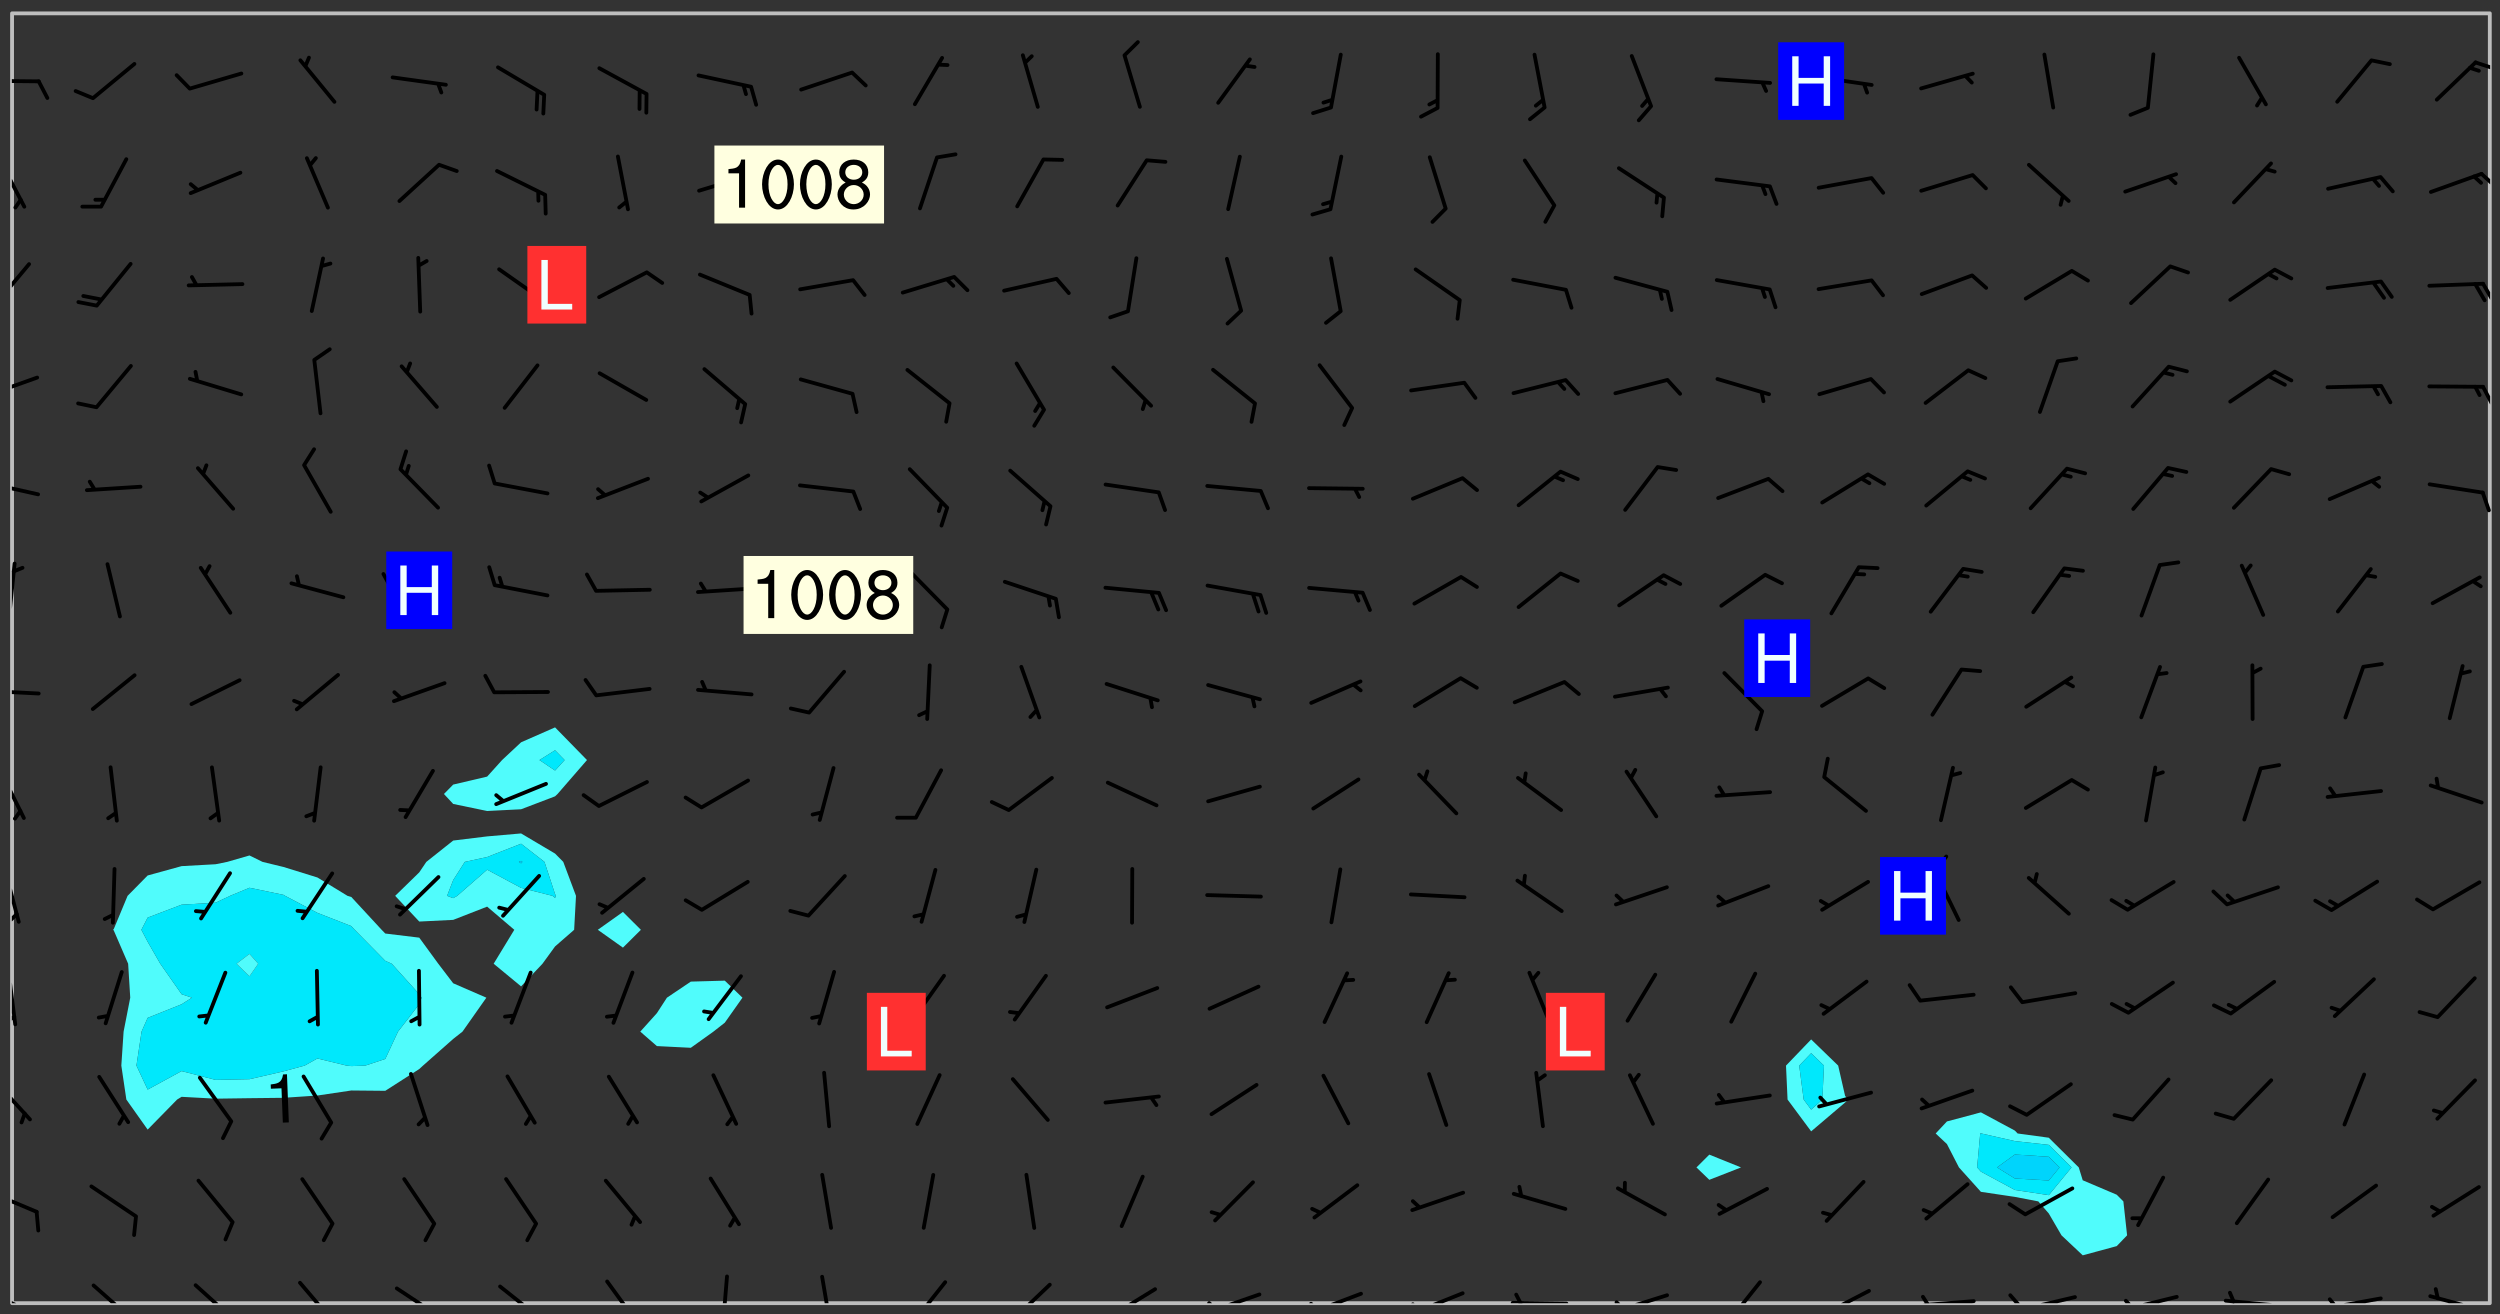 <svg xmlns="http://www.w3.org/2000/svg" role="img" xmlns:xlink="http://www.w3.org/1999/xlink" viewBox="142.45 309.95 326.84 171.84"><rect x="142.45" y="309.95" width="326.84" height="171.84" fill="#333333" stroke="none"/><defs><clipPath id="clip2"><path d="M 144 311.672 L 145 311.672 L 145 480.328 L 144 480.328 Z M 144 311.672"/></clipPath><clipPath id="clip3"><path d="M 144 311.672 L 468 311.672 L 468 480.328 L 144 480.328 Z M 144 311.672"/></clipPath><clipPath id="clip4"><path d="M 467 311.672 L 468 311.672 L 468 480.328 L 467 480.328 Z M 467 311.672"/></clipPath><clipPath id="clip5"><path d="M 144 478 L 148 478 L 148 480.328 L 144 480.328 Z M 144 478"/></clipPath><clipPath id="clip6"><path d="M 154 477 L 161 477 L 161 480.328 L 154 480.328 Z M 154 477"/></clipPath><clipPath id="clip7"><path d="M 167 477 L 174 477 L 174 480.328 L 167 480.328 Z M 167 477"/></clipPath><clipPath id="clip8"><path d="M 181 477 L 187 477 L 187 480.328 L 181 480.328 Z M 181 477"/></clipPath><clipPath id="clip9"><path d="M 194 478 L 201 478 L 201 480.328 L 194 480.328 Z M 194 478"/></clipPath><clipPath id="clip10"><path d="M 207 477 L 214 477 L 214 480.328 L 207 480.328 Z M 207 477"/></clipPath><clipPath id="clip11"><path d="M 221 477 L 227 477 L 227 480.328 L 221 480.328 Z M 221 477"/></clipPath><clipPath id="clip12"><path d="M 236 476 L 238 476 L 238 480.328 L 236 480.328 Z M 236 476"/></clipPath><clipPath id="clip13"><path d="M 249 476 L 252 476 L 252 480.328 L 249 480.328 Z M 249 476"/></clipPath><clipPath id="clip14"><path d="M 261 477 L 267 477 L 267 480.328 L 261 480.328 Z M 261 477"/></clipPath><clipPath id="clip15"><path d="M 274 477 L 280 477 L 280 480.328 L 274 480.328 Z M 274 477"/></clipPath><clipPath id="clip16"><path d="M 287 478 L 294 478 L 294 480.328 L 287 480.328 Z M 287 478"/></clipPath><clipPath id="clip17"><path d="M 287 480 L 289 480 L 289 480.328 L 287 480.328 Z M 287 480"/></clipPath><clipPath id="clip18"><path d="M 300 478 L 308 478 L 308 480.328 L 300 480.328 Z M 300 478"/></clipPath><clipPath id="clip19"><path d="M 300 480 L 302 480 L 302 480.328 L 300 480.328 Z M 300 480"/></clipPath><clipPath id="clip20"><path d="M 313 478 L 321 478 L 321 480.328 L 313 480.328 Z M 313 478"/></clipPath><clipPath id="clip21"><path d="M 313 480 L 316 480 L 316 480.328 L 313 480.328 Z M 313 480"/></clipPath><clipPath id="clip22"><path d="M 326 478 L 334 478 L 334 480.328 L 326 480.328 Z M 326 478"/></clipPath><clipPath id="clip23"><path d="M 326 480 L 329 480 L 329 480.328 L 326 480.328 Z M 326 480"/></clipPath><clipPath id="clip24"><path d="M 339 480 L 348 480 L 348 480.328 L 339 480.328 Z M 339 480"/></clipPath><clipPath id="clip25"><path d="M 340 478 L 342 478 L 342 480.328 L 340 480.328 Z M 340 478"/></clipPath><clipPath id="clip26"><path d="M 353 479 L 361 479 L 361 480.328 L 353 480.328 Z M 353 479"/></clipPath><clipPath id="clip27"><path d="M 353 479 L 355 479 L 355 480.328 L 353 480.328 Z M 353 479"/></clipPath><clipPath id="clip28"><path d="M 367 477 L 373 477 L 373 480.328 L 367 480.328 Z M 367 477"/></clipPath><clipPath id="clip29"><path d="M 380 478 L 388 478 L 388 480.328 L 380 480.328 Z M 380 478"/></clipPath><clipPath id="clip30"><path d="M 380 480 L 382 480 L 382 480.328 L 380 480.328 Z M 380 480"/></clipPath><clipPath id="clip31"><path d="M 393 479 L 401 479 L 401 480.328 L 393 480.328 Z M 393 479"/></clipPath><clipPath id="clip32"><path d="M 393 479 L 395 479 L 395 480.328 L 393 480.328 Z M 393 479"/></clipPath><clipPath id="clip33"><path d="M 406 479 L 414 479 L 414 480.328 L 406 480.328 Z M 406 479"/></clipPath><clipPath id="clip34"><path d="M 405 479 L 408 479 L 408 480.328 L 405 480.328 Z M 405 479"/></clipPath><clipPath id="clip35"><path d="M 419 479 L 428 479 L 428 480.328 L 419 480.328 Z M 419 479"/></clipPath><clipPath id="clip36"><path d="M 420 479 L 422 479 L 422 480.328 L 420 480.328 Z M 420 479"/></clipPath><clipPath id="clip37"><path d="M 433 479 L 441 479 L 441 480.328 L 433 480.328 Z M 433 479"/></clipPath><clipPath id="clip38"><path d="M 433 478 L 435 478 L 435 480.328 L 433 480.328 Z M 433 478"/></clipPath><clipPath id="clip39"><path d="M 446 479 L 454 479 L 454 480.328 L 446 480.328 Z M 446 479"/></clipPath><clipPath id="clip40"><path d="M 446 479 L 449 479 L 449 480.328 L 446 480.328 Z M 446 479"/></clipPath><clipPath id="clip41"><path d="M 459 479 L 468 479 L 468 480.328 L 459 480.328 Z M 459 479"/></clipPath><clipPath id="clip42"><path d="M 144 465 L 148 465 L 148 469 L 144 469 Z M 144 465"/></clipPath><clipPath id="clip43"><path d="M 144 450 L 147 450 L 147 457 L 144 457 Z M 144 450"/></clipPath><clipPath id="clip44"><path d="M 144 436 L 145 436 L 145 445 L 144 445 Z M 144 436"/></clipPath><clipPath id="clip45"><path d="M 144 442 L 145 442 L 145 444 L 144 444 Z M 144 442"/></clipPath><clipPath id="clip46"><path d="M 144 423 L 146 423 L 146 431 L 144 431 Z M 144 423"/></clipPath><clipPath id="clip47"><path d="M 144 429 L 145 429 L 145 431 L 144 431 Z M 144 429"/></clipPath><clipPath id="clip48"><path d="M 144 410 L 146 410 L 146 418 L 144 418 Z M 144 410"/></clipPath><clipPath id="clip49"><path d="M 144 400 L 148 400 L 148 401 L 144 401 Z M 144 400"/></clipPath><clipPath id="clip50"><path d="M 144 383 L 145 383 L 145 391 L 144 391 Z M 144 383"/></clipPath><clipPath id="clip51"><path d="M 144 372 L 148 372 L 148 375 L 144 375 Z M 144 372"/></clipPath><clipPath id="clip52"><path d="M 466 374 L 468 374 L 468 377 L 466 377 Z M 466 374"/></clipPath><clipPath id="clip53"><path d="M 144 359 L 148 359 L 148 362 L 144 362 Z M 144 359"/></clipPath><clipPath id="clip54"><path d="M 466 360 L 468 360 L 468 363 L 466 363 Z M 466 360"/></clipPath><clipPath id="clip55"><path d="M 144 344 L 147 344 L 147 351 L 144 351 Z M 144 344"/></clipPath><clipPath id="clip56"><path d="M 466 346 L 468 346 L 468 350 L 466 350 Z M 466 346"/></clipPath><clipPath id="clip57"><path d="M 144 330 L 146 330 L 146 338 L 144 338 Z M 144 330"/></clipPath><clipPath id="clip58"><path d="M 466 332 L 468 332 L 468 335 L 466 335 Z M 466 332"/></clipPath><clipPath id="clip59"><path d="M 144 320 L 148 320 L 148 321 L 144 321 Z M 144 320"/></clipPath><clipPath id="clip60"><path d="M 465 317 L 468 317 L 468 320 L 465 320 Z M 465 317"/></clipPath><g id="surface383" clip-path="url(#clip1)"><path fill="#fff" fill-opacity="0" fill-rule="evenodd" d="M 0 0 L 1000 0 L 1000 1000 L 0 1000 Z M 0 0"/><path fill="#d3d3d3" fill-opacity="0" fill-rule="evenodd" d="M162.152 355.867L161.918 356.16 161.977 356.395 162.094 356.566 162.27 356.801 162.562 357.148 162.676 357.207 162.793 357.035 162.852 356.801 163.027 356.625 163.492 356.449 164.191 356.449 164.426 356.742 164.715 357.559 164.773 357.734 164.949 357.965 165.301 358.199 166 358.898 166.172 359.074 166.406 359.422 166.641 359.832 166.93 360.414 167.34 360.879 167.57 361.113 167.805 361.289 167.922 361.52 168.098 361.812 168.27 362.977 168.27 363.211 168.328 363.5 168.387 363.617 168.504 363.734 168.852 364.145 168.969 364.316 169.145 364.492 169.32 364.727 169.438 364.898 169.609 365.25 169.668 365.484 169.902 365.891 170.137 365.832 169.961 366.008 169.902 366.938 169.32 366.938 169.086 366.824 168.738 366.938 168.621 367.055 168.562 367.348 168.504 367.523 168.387 367.695 167.922 367.988 167.863 368.223 167.805 368.336 167.805 368.98 167.863 369.152 167.863 369.562 167.922 369.621 167.922 370.027 167.98 370.434 168.098 370.609 168.156 370.668 168.387 371.309 168.328 371.602 168.328 372.301 168.27 372.883 168.27 373.117 168.211 373.348 168.156 373.699 168.156 375.621 168.211 375.738 168.637 375.738 168.27 375.855 168.246 376.207 169.137 377.375 170.879 377.914 172.219 378.273 172.219 378.812 172.309 379.621 172.844 380.336 174.363 380.605 175.254 380.52 175.344 381.684 175.879 381.863 177.039 381.684 179.094 380.699 180.254 380.336 182.133 380.16 183.828 379.98 183.648 380.699 182.133 380.785 180.883 380.875 180.078 381.145 179.004 381.953 179.273 382.672 179.809 383.57 179.629 384.195 179.363 385.004 179.629 386.082 180.254 386.98 181.059 387.16 182.309 386.98 182.043 387.703 182.141 388.207 182.195 388.5 182.195 388.672 182.254 388.965 182.254 389.371 182.43 389.488 182.781 389.605 183.188 389.605 183.48 389.43 183.594 389.312 183.652 389.195 183.77 388.965 183.828 388.789 184.18 388.324 184.41 388.148 184.586 388.09 184.762 388.148 184.82 388.324 184.938 389.312 184.992 389.781 185.051 389.953 185.168 390.188 185.344 390.246 186.16 390.305 186.449 390.305 186.566 390.539 186.625 390.945 186.684 391.297 186.684 392.402 186.801 392.695 186.918 393.043 187.207 393.742 187.383 394.094 187.965 394.848 188.316 395.023 188.488 395.082 188.957 395.316 189.598 395.781 189.945 396.016 190.238 396.191 190.531 396.246 190.762 396.309 191.578 396.656 191.871 396.832 191.984 397.004 192.336 397.355 192.453 397.531 192.977 398.172 192.977 398.461 193.035 398.812 193.035 399.16 193.094 399.512 193.152 399.801 193.27 399.859 193.441 399.918 193.617 399.918 194.199 400.152 194.375 400.27 194.551 400.559 194.727 400.793 194.84 401.027 195.133 401.258 195.25 401.375 195.25 401.785 195.309 401.84 195.598 402.074 195.832 402.191 195.891 402.309 196.008 402.48 196.066 402.598 196.297 402.832 196.355 403.008 196.59 403.066 196.707 403.125 196.59 403.238 196.531 403.355 196.531 403.473 196.414 403.766 196.297 404.055 196.297 404.637 196.473 404.754 196.59 404.812 196.648 404.93 196.766 405.047 196.879 405.105 197.055 405.453 197.113 405.805 197.172 406.211 197.172 406.387 197.113 406.562 196.996 407.262 196.996 407.434 197.113 407.609 197.406 407.902 197.812 407.902 197.988 408.02 198.105 408.191 198.223 408.484 198.223 408.719 197.695 408.719 197.465 408.484 197.23 408.484 197.055 408.543 196.996 409.242 197.055 409.59 197.172 409.766 197.348 410.176 197.465 410.406 197.754 410.875 197.93 410.93 198.453 410.93 198.688 410.988 199.445 411.629 199.504 411.922 199.504 412.156 199.562 412.215 199.793 412.562 199.793 412.914 199.676 413.086 199.676 413.379 199.969 413.668 200.262 413.844 200.434 413.902 200.727 414.078 201.02 414.195 201.602 414.602 201.891 414.836 202.184 415.012 202.402 415.172 202.418 415.184 202.648 415.359 203.289 415.883 203.465 416.117 203.582 416.293 203.758 416.469 203.871 416.641 203.871 417.281 203.988 417.457 204.457 417.574 205.039 417.691 205.273 417.75 205.504 417.863 205.797 417.98 205.91 418.039 206.496 418.391 206.785 418.562 206.961 418.625 207.137 418.68 207.312 418.738 208.012 419.09 208.301 419.266 208.535 419.32 208.824 419.496 209.059 419.613 209.699 420.02 209.992 420.137 210.164 420.195 210.398 420.254 210.809 420.312 211.039 420.371 211.273 420.488 211.332 420.66 210.922 420.836 211.391 420.895 211.449 421.188 211.562 421.422 211.738 421.477 211.973 421.535 212.148 421.594 212.555 421.711 213.195 421.945 213.312 422.117 213.371 422.352 213.371 422.527 213.312 422.645 213.254 423.051 213.488 423.285 213.605 423.344 213.953 423.461 214.594 423.691 214.77 423.809 215.059 423.926 215.234 424.102 215.469 424.566 216.051 425.672 216.227 425.848 216.574 426.023 216.75 426.141 217.102 426.258 218.148 426.781 218.383 426.84 218.848 426.953 219.141 427.012 219.605 427.188 220.363 427.77 220.598 428.004 220.945 428.469 221.121 428.645 221.41 428.879 222.227 429.578 222.52 429.754 222.809 430.043 223.102 430.219 223.395 430.508 224.09 431.148 224.266 431.324 224.559 431.559 224.848 431.793 225.316 432.082 225.957 432.664 226.305 432.898 226.539 433.191 226.887 433.539 227.238 434.004 228.172 434.996 228.52 435.402 228.637 435.578 228.871 435.637 228.984 435.754 229.629 435.93 229.859 436.043 230.094 436.102 230.387 436.277 230.617 436.395 231.551 437.094 231.957 437.5 232.191 437.676 232.598 437.852 232.832 437.969 233.648 438.316 233.996 438.551 234.23 438.668 234.523 438.957 234.754 439.074 235.512 439.426 235.863 439.598 236.094 439.656 236.387 439.773 236.621 439.832 237.492 440.008 238.309 440.008 238.777 440.238 238.949 440.297 239.824 440.996 240.289 441.113 240.582 441.172 240.758 441.23 240.988 441.289 241.457 441.348 241.805 441.406 242.156 441.465 242.562 441.523 242.855 441.523 243.027 441.582 243.027 441.812 243.203 441.988 243.496 441.988 243.844 442.047 244.195 442.105 244.895 442.223 245.535 442.223 246 441.988 246.293 441.812 246.465 441.695 246.875 441.523 247.164 441.348 248.098 440.883 248.566 440.59 249.09 440.297 249.555 440.125 250.02 439.949 251.07 439.484 251.359 439.367 251.77 439.25 252.059 439.133 252.586 438.957 254.102 438.258 254.684 437.91 254.973 437.852 255.266 437.793 255.613 437.676 256.488 437.445 256.84 437.328 256.953 437.328 257.188 437.27 258.062 437.035 258.297 436.977 259.109 436.977 259.461 436.918 260.277 436.801 260.449 436.742 260.801 436.688 261.094 436.629 261.324 436.57 262.141 436.395 262.316 436.336 262.664 436.336 262.898 436.277 263.363 436.16 264.121 435.988 264.355 435.93 264.703 435.93 265.113 435.812 265.402 435.754 266.688 435.695 266.977 435.695 267.387 435.637 267.617 435.578 267.793 435.578 268.668 435.461 269.074 435.461 269.484 435.344 269.832 435.344 270.184 435.23 271.055 435.172 272.805 435.172 273.852 435.461 274.262 435.578 274.551 435.695 274.902 435.812 275.191 435.93 276.242 436.102 276.531 436.16 276.824 436.16 277.117 436.219 277.289 436.277 277.699 436.336 277.871 436.395 277.988 436.453 278.105 436.453 278.223 436.512 278.574 436.57 278.688 436.57 279.098 436.637 281.02 437.031 282.945 437.426 284.465 437.875 286.16 438.594 288.305 439.398 289.91 438.68 291.34 437.875 292.5 436.797 293.75 436.348 296.785 435.629 298.66 435.27 300.805 433.922 303.039 432.668 305.539 431.41 307.234 430.961 309.02 430.781 310.18 430.512 310.805 431.051 312.145 430.781 312.859 429.793 313.844 428.449 314.289 428.27 315.094 427.91 316.969 427.371 318.754 426.922 320.004 426.652 321.164 426.562 322.863 426.473 324.824 426.203 326.074 426.113 326.613 426.113 327.238 426.023 328.129 426.023 330.273 425.844 332.684 425.664 335.273 425.574 336.969 425.754 338.578 425.844 340.008 426.203 341.168 426.922 343.043 427.91 344.203 429.438 344.469 430.152 345.098 430.242 345.453 431.141 345.988 431.68 346.523 433.207 347.598 433.566 348.133 433.566 347.328 434.102 347.418 435.809 348.133 438.504 349.023 439.309 349.918 440.297 350.633 441.555 352.418 442.094 353.938 441.914 354.293 443.258 355.902 442.453 356.883 441.914 357.152 442.184 357.469 441.969 357.688 441.824 358.488 442.273 358.938 441.914 359.293 441.914 359.828 441.645 360.367 440.926 360.902 440.656 361.527 439.668 362.688 440.117 363.527 440.488 364.922 441.105 366.617 440.926 368.223 440.926 370.008 441.016 370.188 439.309 370.723 437.965 371.527 438.234 372.02 439.082 372.422 439.488 372.332 440.027 372.332 440.387 373.047 440.836 373.758 440.566 375.188 440.566 375.547 441.555 375.992 442.812 376.707 444.156 377.957 444.785 379.652 445.414 380.367 445.234 380.547 444.695 381.527 444.605 381.977 444.965 382.062 446.223 381.797 446.852 381.262 447.031 381.262 447.57 381.977 448.555 382.242 449.094 383.227 450.082 384.027 451.16 383.762 451.52 383.672 452.418 383.047 454.75 382.691 456.816 382.602 458.609 382.422 459.328 382.332 459.867 382.332 461.305 381.352 463.188 380.992 464.895 380.457 465.793 379.652 466.961 379.387 467.5 381.441 468.754 381.527 469.113 381.172 469.652 381.082 469.473 381.082 470.281 381.172 471.719 380.727 472.434 379.652 472.527 379.387 473.242 379.922 474.141 380.727 474.859 381.887 475.668 383.227 475.938 383.672 476.297 383.316 476.746 381.527 476.656 380.277 476.207 379.562 475.488 378.938 475.398 378.762 478.988 378.574 480.297 467.934 480.297 467.934 311.703 412.664 311.703 412.664 360.785 413.426 360.91 416.715 361.453 418.738 364.289 418.738 367.043 421.09 367.375 423.438 367.707 427.488 367.707 426.109 371.867 424.086 372.574 422.062 373.277 421.52 373.621 418.926 375.238 418.738 375.355 416.715 373.277 415.984 370.535 413.312 368.457 411.938 364.957 411.871 364.875 409.914 362.203 412.664 360.785 412.664 311.703 294.422 311.703 294.422 403.117 294.539 403.148 294.672 403.16 294.746 403.234 294.852 403.281 294.941 403.34 295.027 403.398 295.117 403.457 295.414 403.754 295.473 403.844 295.504 403.961 295.531 404.078 295.547 404.215 295.516 404.332 295.457 404.422 295.398 404.508 295.355 404.613 295.309 404.715 295.281 404.836 295.281 404.98 295.457 405.25 295.605 405.398 295.68 405.484 295.754 405.559 295.797 405.664 295.859 405.754 295.918 405.84 295.961 405.945 296.02 406.035 296.066 406.137 296.109 406.242 296.168 406.328 296.285 406.508 296.359 406.582 296.422 406.668 296.48 406.758 296.523 406.863 296.582 406.953 296.641 407.039 296.703 407.129 296.762 407.219 296.805 407.32 296.922 407.5 296.996 407.574 297.055 407.66 297.129 407.734 297.219 407.793 297.324 407.84 297.473 407.84 297.605 407.824 297.738 407.84 297.84 407.793 297.914 407.719 297.961 407.617 297.945 407.484 297.945 407.336 297.898 407.23 297.871 407.113 297.824 407.012 297.797 406.891 297.754 406.789 297.691 406.699 297.648 406.598 297.605 406.492 297.574 406.375 297.559 406.242 297.547 406.105 297.633 406.047 297.691 405.961 297.812 405.93 297.855 406.035 297.871 406.168 297.871 406.285 297.93 406.387 297.988 406.477 298.078 406.535 298.227 406.684 298.285 406.773 298.328 406.879 298.316 406.98 298.402 407.039 298.508 407.086 298.594 407.145 298.684 407.203 298.758 407.277 298.641 407.305 298.535 407.352 298.449 407.41 298.375 407.484 298.316 407.574 298.254 407.66 298.227 407.781 298.18 407.883 298.137 407.988 298.105 408.105 298.094 408.238 298.078 408.371 298.078 408.52 298.105 408.637 298.152 408.742 298.195 408.844 298.254 408.934 298.328 409.008 298.418 409.066 298.492 409.141 298.582 409.199 298.641 409.289 298.684 409.395 298.73 409.496 298.848 409.527 298.98 409.543 299.129 409.543 299.246 409.512 299.352 409.555 299.395 409.66 299.441 409.762 299.469 409.883 299.5 410 299.527 410.117 299.559 410.238 299.586 410.355 299.691 410.398 299.793 410.445 299.926 410.43 300.074 410.578 300.137 410.664 300.211 410.738 300.281 410.812 300.371 410.875 300.477 410.918 300.578 410.961 300.695 410.992 300.832 411.008 300.949 410.977 301.023 410.902 301.051 410.785 301.039 410.652 301.008 410.531 300.98 410.414 301.023 410.309 301.141 410.309 301.23 410.371 301.348 410.398 301.496 410.398 301.629 410.414 301.777 410.414 301.91 410.43 302.043 410.414 302.191 410.414 302.324 410.398 302.457 410.387 302.594 410.398 302.711 410.371 302.844 410.355 303.035 410.297 302.977 410.473 302.961 410.605 302.934 410.727 302.918 410.859 302.859 410.945 302.727 410.961 302.621 411.008 302.516 411.051 302.398 411.082 302.281 411.109 302.016 411.141 301.867 411.141 301.734 411.156 301.66 411.23 301.719 411.316 301.867 411.465 301.984 411.645 302.059 411.715 302.148 411.777 302.238 411.836 302.324 411.895 302.414 411.953 302.516 411.996 302.621 412.059 302.727 412.102 302.812 412.16 302.918 412.207 303.02 412.25 303.199 412.367 303.258 412.457 303.215 412.559 303.168 412.664 303.184 412.797 303.406 413.02 303.465 413.109 303.508 413.211 303.539 413.332 303.582 413.434 303.598 413.566 303.629 413.684 303.641 413.82 303.672 413.938 303.82 414.086 303.922 414.129 304.027 414.172 304.145 414.203 304.277 414.219 304.414 414.234 304.531 414.234 304.648 414.203 304.738 414.145 304.781 414.039 304.828 413.938 304.871 413.832 304.902 413.715 304.914 413.582 304.914 413.434 304.902 413.301 304.887 413.168 304.855 413.051 304.812 412.945 304.766 412.84 304.723 412.738 304.68 412.633 304.664 412.5 304.68 412.367 304.707 412.25 304.738 412.133 304.766 412.012 304.812 411.91 304.902 411.852 304.988 411.789 305.062 411.715 305.152 411.656 305.375 411.434 305.434 411.348 305.508 411.273 305.625 411.094 305.684 411.008 305.684 410.859 305.609 410.785 305.508 410.738 305.402 410.695 305.301 410.652 305.242 410.562 305.195 410.457 305.168 410.34 305.258 410.281 305.375 410.25 305.477 410.207 305.656 410.09 305.805 409.941 305.816 409.809 305.805 409.703 305.715 409.645 305.582 409.66 305.434 409.66 305.301 409.676 305.168 409.66 305.047 409.629 304.961 409.57 304.887 409.496 304.828 409.406 304.766 409.32 304.648 409.141 304.59 409.055 304.621 408.934 304.707 408.875 304.828 408.844 304.887 408.758 304.887 408.637 304.855 408.52 304.797 408.43 304.738 408.344 304.691 408.238 304.664 408.121 304.648 407.988 304.707 407.898 304.781 407.824 304.871 407.766 304.988 407.586 305.062 407.512 305.121 407.426 305.27 407.277 305.391 407.246 305.523 407.23 305.656 407.246 305.73 407.32 305.773 407.426 305.789 407.559 305.758 407.676 305.641 407.707 305.508 407.719 305.359 407.867 305.316 407.973 305.27 408.074 305.242 408.195 305.211 408.312 305.211 408.461 305.242 408.578 305.285 408.684 305.344 408.773 305.418 408.844 305.492 408.918 305.609 408.949 305.73 408.977 305.848 408.949 305.98 408.934 306.098 408.934 306.188 408.992 306.262 409.066 306.309 409.172 306.367 409.258 306.469 409.305 306.602 409.32 306.707 409.363 306.793 409.422 306.781 409.527 306.707 409.602 306.527 409.719 306.469 409.809 306.379 409.867 306.309 409.941 306.234 410.016 306.172 410.105 306.145 410.223 306.129 410.355 306.145 410.488 306.129 410.621 306.129 410.77 306.145 410.902 306.172 411.02 306.203 411.141 306.277 411.215 306.367 411.273 306.453 411.332 306.543 411.391 306.66 411.422 306.66 411.508 306.559 411.555 306.469 411.613 306.203 411.645 306.086 411.672 305.938 411.672 305.832 411.715 305.73 411.762 305.672 411.852 305.609 412.086 305.598 412.219 305.566 412.34 305.551 412.473 305.551 412.766 305.539 412.898 305.551 413.035 305.566 413.168 305.699 413.184 305.832 413.195 305.953 413.227 306.039 413.285 306.113 413.359 306.16 413.465 306.203 413.566 306.219 413.699 306.219 414.145 306.203 414.277 306.203 414.723 306.234 414.988 306.262 415.105 306.277 415.238 306.309 415.355 306.395 415.566 306.426 415.832 306.426 415.98 306.395 416.098 306.367 416.215 306.336 416.336 306.309 416.453 306.277 416.57 306.246 416.691 306.234 416.824 306.219 416.957 306.309 417.016 306.426 416.984 306.527 417 306.574 417.105 306.543 417.371 306.543 417.812 306.5 417.918 306.453 418.023 306.41 418.125 306.367 418.23 306.309 418.316 306.277 418.438 306.234 418.555 306.203 418.672 306.188 418.805 306.203 418.938 306.262 419.027 306.367 419.074 306.453 419.133 306.512 419.219 306.5 419.355 306.469 419.473 306.426 419.574 306.426 420.02 306.41 420.152 306.41 420.301 306.379 420.418 306.336 420.523 306.309 420.641 306.262 420.746 306.219 420.848 306.188 420.969 306.16 421.086 306.129 421.219 306.098 421.336 306.07 421.453 306.027 421.559 305.996 421.676 305.965 421.797 305.953 421.93 305.938 422.062 305.938 422.359 305.965 422.477 305.965 422.625 306.012 423.023 306.039 423.141 306.098 423.23 306.219 423.262 306.367 423.262 306.5 423.246 306.559 423.336 306.559 423.453 306.5 423.543 306.41 423.602 306.309 423.645 306.203 423.691 306.113 423.75 306.027 423.809 305.891 423.824 305.773 423.793 305.641 423.777 305.539 423.824 305.477 423.91 305.465 424.047 305.449 424.18 305.418 424.297 305.391 424.414 305.375 424.547 305.344 424.668 305.344 424.965 305.359 425.098 305.391 425.215 305.391 425.363 305.402 425.496 305.402 425.645 305.375 425.762 305.328 425.863 305.301 425.984 305.27 426.102 305.211 426.191 305.137 426.266 305.035 426.309 304.93 426.355 304.812 426.383 304.691 426.414 304.59 426.367 304.648 426.281 304.754 426.234 304.781 426.117 304.812 426 304.84 425.879 304.871 425.762 304.871 425.613 304.887 425.48 304.855 425.363 304.812 425.258 304.707 425.273 304.633 425.348 304.531 425.391 304.441 425.453 304.367 425.527 304.324 425.629 304.309 425.762 304.277 425.879 304.25 426 304.219 426.117 304.191 426.234 304.16 426.355 304.133 426.473 304.102 426.59 304.059 426.695 303.969 426.754 303.879 426.754 303.762 426.723 303.73 426.637 303.746 426.5 303.715 426.383 303.715 426.234 303.703 426.102 303.703 425.953 303.641 425.719 303.613 425.598 303.57 425.496 303.523 425.391 303.465 425.305 303.406 425.215 303.363 425.109 303.301 425.023 303.152 424.875 303.082 424.801 302.977 424.754 302.871 424.711 302.77 424.668 302.473 424.371 302.383 424.297 302.297 424.238 302.191 424.195 302.102 424.133 302.016 424.074 301.91 424.031 301.82 423.973 301.734 423.91 301.66 423.84 301.555 423.793 301.469 423.734 301.363 423.691 301.273 423.629 301.172 423.586 301.066 423.543 300.98 423.484 300.875 423.438 300.77 423.395 300.668 423.348 300.578 423.289 300.477 423.246 300.371 423.203 300.281 423.141 300.164 423.113 300.031 423.098 299.898 423.113 299.75 423.113 299.617 423.129 299.5 423.098 299.41 423.039 299.336 422.965 299.246 422.906 299.145 422.859 298.996 422.859 298.875 422.832 298.773 422.789 298.699 422.715 298.582 422.535 298.492 422.477 298.391 422.434 298.301 422.371 298.195 422.328 298.105 422.27 298.02 422.211 297.914 422.164 297.855 422.078 297.797 421.988 297.754 421.883 297.707 421.781 297.633 421.707 297.547 421.648 297.473 421.574 297.383 421.516 297.16 421.293 297.117 421.188 297.086 420.922 297.191 420.879 297.336 420.879 297.441 420.922 297.516 420.996 297.605 421.055 297.691 421.113 297.797 421.16 297.887 421.219 298.035 421.367 298.105 421.441 298.254 421.59 298.316 421.676 298.391 421.75 298.477 421.809 298.551 421.883 298.641 421.945 298.73 422.004 298.816 422.062 299.086 422.238 299.188 422.285 299.293 422.328 299.395 422.371 299.441 422.297 299.5 422.211 299.574 422.137 299.645 422.062 299.75 422.105 299.824 422.18 299.883 422.27 299.926 422.371 299.973 422.477 300.016 422.582 300.137 422.609 300.254 422.582 300.328 422.492 300.371 422.387 300.43 422.297 300.504 422.223 300.609 422.18 300.727 422.152 300.859 422.164 300.949 422.223 301.098 422.371 301.156 422.461 301.199 422.566 301.246 422.668 301.289 422.773 301.332 422.875 301.438 422.922 301.543 422.965 301.676 422.98 301.762 422.922 301.82 422.832 301.895 422.758 302 422.715 302.117 422.742 302.223 422.789 302.324 422.832 302.43 422.875 302.531 422.922 302.711 423.039 302.711 423.156 302.695 423.289 302.711 423.422 302.727 423.559 302.785 423.645 302.887 423.691 303.008 423.719 303.125 423.75 303.273 423.75 303.391 423.719 303.449 423.629 303.629 423.512 303.688 423.422 303.762 423.348 303.82 423.262 303.938 423.082 304.117 422.965 304.234 422.996 304.324 423.055 304.367 423.129 304.352 423.262 304.352 423.379 304.441 423.438 304.59 423.438 304.723 423.422 304.855 423.41 305.121 423.379 305.227 423.336 305.344 423.305 305.465 423.277 305.539 423.203 305.609 423.129 305.672 423.039 305.656 422.934 305.609 422.832 305.508 422.789 305.402 422.773 305.285 422.801 305.02 422.832 304.871 422.832 304.797 422.758 304.707 422.699 304.59 422.668 304.473 422.641 304.34 422.625 304.191 422.625 304.059 422.641 303.762 422.641 303.656 422.594 303.508 422.445 303.465 422.344 303.406 422.254 303.629 422.031 303.715 421.973 303.82 421.93 303.938 421.898 304.07 421.883 304.203 421.898 304.34 421.914 304.441 421.957 304.574 421.945 304.664 421.883 304.766 421.84 304.828 421.75 304.781 421.648 304.691 421.59 304.574 421.559 304.473 421.516 304.414 421.426 304.352 421.336 304.352 421.219 304.367 421.086 304.473 421.039 304.547 420.969 304.547 420.848 304.457 420.789 304.426 420.672 304.516 420.613 304.59 420.539 304.633 420.434 304.691 420.344 304.738 420.242 304.754 420.109 304.754 419.961 304.707 419.855 304.664 419.754 304.574 419.695 304.441 419.68 304.34 419.637 304.203 419.621 304.086 419.59 303.641 419.59 303.508 419.574 303.375 419.562 303.242 419.547 303.125 419.516 302.977 419.516 302.844 419.5 302.711 419.488 302.445 419.457 302.324 419.414 302.238 419.355 302.164 419.281 302.164 419.133 302.176 419 302.281 418.953 302.383 418.91 302.516 418.895 302.668 418.895 302.801 418.879 303.094 418.879 303.215 418.91 303.316 418.953 303.406 419.012 303.641 419.074 303.762 419.027 303.852 418.969 303.953 418.926 304.086 418.91 304.191 418.953 304.293 419 304.426 419.012 304.547 418.984 304.691 418.984 304.812 418.953 304.93 418.926 305.035 418.879 305.109 418.805 305.195 418.746 305.344 418.598 305.402 418.512 305.449 418.406 305.477 418.289 305.492 418.184 305.391 418.141 305.301 418.082 305.184 418.051 305.078 418.008 304.988 417.945 304.914 417.859 304.84 417.785 304.738 417.742 304.633 417.695 304.531 417.652 304.473 417.562 304.426 417.461 304.34 417.25 304.277 417.164 304.219 417.074 304.145 417 304.059 416.941 303.789 416.941 303.672 416.973 303.582 417.031 303.48 417.074 303.348 417.09 303.242 417.074 303.215 416.957 303.152 416.867 303.035 416.836 302.934 416.793 302.785 416.645 302.754 416.527 302.738 416.422 302.812 416.348 302.992 416.23 303.109 416.203 303.227 416.172 303.363 416.188 303.465 416.23 303.57 416.273 303.672 416.32 303.777 416.363 303.895 416.395 304.027 416.41 304.145 416.438 304.277 416.453 304.383 416.438 304.473 416.379 304.398 416.305 304.293 416.262 304.219 416.188 304.145 416.098 303.996 415.949 303.91 415.891 303.82 415.832 303.746 415.758 303.656 415.699 303.555 415.652 303.434 415.625 303.332 415.578 303.227 415.535 303.109 415.504 303.008 415.461 302.887 415.43 302.738 415.43 302.621 415.461 302.516 415.504 302.43 415.566 302.25 415.684 302.164 415.742 302.074 415.801 301.969 415.848 301.883 415.906 301.777 415.949 301.676 415.992 301.57 416.039 301.496 416.113 301.438 416.203 301.379 416.289 301.332 416.395 301.273 416.48 301.199 416.555 301.066 416.543 300.949 416.512 300.832 416.512 300.758 416.586 300.668 416.645 300.594 416.719 300.504 416.777 300.418 416.836 300.312 416.883 300.211 416.926 300.074 416.941 299.973 416.898 299.824 416.75 299.719 416.703 299.633 416.703 299.527 416.75 299.426 416.793 299.305 416.824 299.188 416.793 299.113 416.719 299.113 416.602 299.145 416.48 299.219 416.41 299.277 416.32 299.352 416.246 299.469 416.215 299.574 416.172 299.867 416.172 300 416.156 300.137 416.141 300.238 416.098 300.328 416.039 300.43 415.992 300.52 415.934 300.652 415.922 300.742 415.98 300.875 415.992 300.965 415.934 301.051 415.875 301.156 415.832 301.246 415.773 301.332 415.711 301.422 415.652 301.57 415.504 301.629 415.418 301.688 415.328 301.793 415.285 301.926 415.27 302.043 415.297 302.164 415.328 302.223 415.27 302.281 415.18 302.312 414.914 302.34 414.797 302.445 414.809 302.578 414.824 302.68 414.781 302.77 414.723 302.828 414.633 302.902 414.559 302.961 414.469 303.008 414.367 303.02 414.234 303.008 414.102 302.961 413.996 302.812 413.848 302.754 413.758 302.695 413.672 302.652 413.566 302.652 413.121 302.668 412.988 302.668 412.84 302.68 412.707 302.621 412.648 302.531 412.707 302.43 412.664 302.25 412.547 302.164 412.488 302.102 412.398 302.043 412.309 301.969 412.234 301.883 412.176 301.762 412.207 301.66 412.219 301.555 412.266 301.469 412.324 301.363 412.367 301.215 412.516 301.125 412.574 301.039 412.633 300.949 412.695 300.844 412.738 300.711 412.754 300.711 412.633 300.816 412.59 300.934 412.559 301.008 412.488 301.051 412.383 301.051 412.234 301.023 412.117 300.875 411.969 300.742 411.953 300.594 411.953 300.477 411.984 300.371 412.027 300.27 412.07 300.18 412.133 300.062 412.16 299.988 412.086 300 411.953 299.957 411.852 299.914 411.746 299.824 411.688 299.707 411.715 299.586 411.746 299.469 411.777 299.367 411.82 299.246 411.852 299.145 411.895 299.039 411.938 298.949 411.996 298.848 412.012 298.848 411.895 298.863 411.762 298.805 411.672 298.73 411.715 298.582 411.863 298.523 411.953 298.449 412.027 298.402 412.133 298.359 412.234 298.285 412.309 298.227 412.398 298.152 412.473 298.094 412.559 298.02 412.633 297.93 412.695 297.855 412.766 297.781 412.84 297.68 412.855 297.547 412.871 297.441 412.828 297.441 412.707 297.59 412.559 297.633 412.457 297.691 412.367 297.738 412.266 297.781 412.16 297.84 412.07 297.871 411.953 297.914 411.852 297.945 411.73 297.973 411.613 298.02 411.508 298.062 411.406 298.105 411.301 298.18 411.23 298.27 411.168 298.359 411.109 298.461 411.066 298.758 411.066 299.023 411.035 299.129 410.992 299.055 410.918 298.938 410.887 298.832 410.844 298.742 410.785 298.641 410.738 298.551 410.68 298.449 410.637 298.344 410.594 298.254 410.531 298.168 410.473 298.062 410.43 297.961 410.387 297.84 410.355 297.723 410.324 297.621 410.281 297.5 410.25 297.398 410.207 297.309 410.148 297.266 410.043 297.25 409.91 297.352 409.867 297.484 409.852 297.621 409.867 297.754 409.852 297.855 409.809 297.914 409.719 297.93 409.613 297.84 409.555 297.766 409.48 297.664 409.438 297.574 409.379 297.426 409.23 297.383 409.125 297.367 408.992 297.367 408.699 297.309 408.609 297.219 408.551 297.145 408.477 297.102 408.371 297.07 408.254 297.012 408.164 296.938 408.09 296.82 408.062 296.746 407.988 296.656 407.93 296.566 407.867 296.48 407.809 296.406 407.734 296.348 407.648 296.301 407.543 296.215 407.484 296.066 407.336 295.871 407.277 295.738 407.293 295.637 407.336 295.562 407.41 295.516 407.512 295.473 407.617 295.414 407.707 295.355 407.793 295.059 408.09 294.969 408.148 294.883 408.148 294.82 408.062 294.777 407.957 294.809 407.84 294.867 407.75 294.895 407.633 294.883 407.5 294.793 407.438 294.688 407.484 294.57 407.512 294.453 407.543 294.184 407.719 294.082 407.766 293.965 407.793 293.859 407.84 293.77 407.898 293.668 407.941 293.609 407.855 293.562 407.75 293.578 407.617 293.625 407.512 293.695 407.438 293.77 407.367 293.828 407.277 293.828 407.129 293.785 407.023 293.547 407.023 293.445 407.07 293.414 407.188 293.387 407.305 293.355 407.426 293.281 407.469 293.148 407.484 293.074 407.438 293.031 407.336 292.988 407.23 292.941 407.129 292.898 407.023 292.777 407.055 292.676 407.098 292.543 407.113 292.426 407.145 292.32 407.188 292.23 407.246 292.129 407.293 292.008 407.32 291.875 407.336 291.773 407.293 291.715 407.203 291.668 407.098 291.625 406.996 291.582 406.891 291.582 406.773 291.641 406.684 291.727 406.625 291.906 406.508 292.008 406.461 292.113 406.418 292.219 406.359 292.32 406.316 292.41 406.254 292.512 406.211 292.617 406.152 292.719 406.105 292.809 406.047 292.914 406.004 293.016 405.961 293.105 405.898 293.207 405.855 293.344 405.84 293.461 405.871 293.562 405.914 293.684 405.945 293.785 405.988 293.891 406.035 293.992 406.078 294.098 406.121 294.199 406.168 294.305 406.211 294.406 406.254 294.512 406.301 294.598 406.359 294.703 406.402 294.82 406.434 294.926 406.477 295.027 406.523 295.117 406.582 295.223 406.625 295.324 406.668 295.43 406.715 295.547 406.742 295.648 406.789 295.77 406.816 295.918 406.816 296.004 406.758 296.02 406.656 296.078 406.566 296.051 406.449 295.977 406.375 295.859 406.195 295.785 406.121 295.695 406.047 295.516 405.93 295.43 405.871 295.324 405.828 295.223 405.781 294.953 405.605 294.895 405.516 294.82 405.441 294.762 405.352 294.719 405.25 294.688 405.133 294.672 404.996 294.672 404.434 294.66 404.301 294.645 404.168 294.613 404.051 294.598 403.918 294.586 403.785 294.555 403.664 294.332 403.441 294.273 403.355 294.258 403.25 294.289 403.133 294.422 403.117 294.422 311.703 172.992 311.703 172.992 313.156 172.934 313.391 172.582 314.441 172.41 314.965 172.293 315.312 172.117 315.723 172 315.895 171.766 316.188 171.535 316.246 171.184 316.246 171.066 316.305 170.836 316.711 170.836 317.004 170.953 317.18 171.184 317.41 171.301 317.645 171.941 318.402 172.234 318.867 172.41 319.102 172.641 319.453 172.875 319.801 173.516 320.617 173.691 321.082 173.863 321.492 173.98 322.188 174.156 322.656 174.273 324.055 174.332 324.52 174.332 325.395 174.449 326.441 174.449 331.223 174.391 331.688 174.039 332.969 173.863 333.492 173.75 333.902 173.398 334.832 172.934 336 172.699 336.582 172.582 336.758 172.41 337.105 172.234 337.512 171.883 338.328 171.824 338.621 171.711 338.914 171.594 339.203 171.535 339.379 171.418 340.254 171.359 340.66 171.301 340.777 171.242 340.953 171.184 341.125 170.953 341.652 170.836 341.824 170.836 342.059 170.719 342.293 170.66 342.465 170.484 343.051 170.484 343.34 170.426 343.516 170.426 343.809 170.367 343.922 170.309 344.449 170.309 344.621 170.254 344.855 170.254 347.477 170.078 348.293 169.961 348.469 169.785 348.703 169.668 348.875 169.555 349.109 168.969 350.043 168.738 350.332 168.445 350.797 168.27 351.031 167.98 351.383 167.629 352.082 167.516 352.312 167.34 352.723 167.164 352.953 166.758 353.48 165.941 354.18 165.648 354.352 165.359 354.586 165.184 354.703 165.008 354.879 164.484 355.285 163.957 355.461 163.785 355.637 163.551 355.691 162.91 355.867 162.152 355.867M174.363 386.891L173.289 387.34 173.648 388.234 174.898 387.52 175.344 386.98 174.363 386.891"/><path fill="#d3d3d3" fill-opacity="0" fill-rule="evenodd" d="M201.508 416.598L200.613 416.598 201.062 417.227 202.043 417.586 202.848 417.496 203.293 416.508 203.117 416.598 202.402 416.242 201.508 416.598M356.129 475.668L356.07 475.145 356.07 474.852 356.184 474.559 356.242 474.328 356.711 473.859 356.824 473.859 356.941 473.746 357.059 473.688 357.234 473.688 357.469 473.629 357.816 473.629 358.051 473.688 358.168 473.746 358.398 473.918 358.457 474.094 358.574 474.676 358.574 474.969 358.457 475.145 358.285 475.434 358.109 475.609 357.582 476.133 357.352 476.367 357.234 476.426 357.059 476.426 356.941 476.367 356.535 476.074 356.359 475.957 356.242 475.898 356.184 475.785 356.129 475.668M362.77 464.711L362.711 464.539 362.711 463.43 362.77 463.258 362.945 463.199 363.117 463.141 363.293 463.141 363.527 463.082 363.645 463.141 363.703 463.84 363.645 464.012 363.527 464.188 363.41 464.246 363.176 464.77 363.062 464.828 362.828 464.828 362.77 464.711M372.383 450.32L372.266 450.145 372.266 449.445 372.559 448.57 372.676 448.398 372.852 448.047 372.965 447.816 373.082 447.523 373.434 446.766 373.551 446.535 373.723 446.301 373.898 446.301 374.016 446.242 374.656 446.242 374.773 446.301 375.008 446.535 375.18 446.648 375.531 446.941 375.648 447.059 375.762 447.234 375.762 447.348 375.879 447.406 375.996 447.523 375.996 448.223 375.938 448.398 375.938 448.629 375.879 448.805 375.531 449.855 375.414 450.086 375.297 450.32 375.18 450.379 374.949 450.613 374.309 450.902 373.434 450.902 373.023 450.785 372.383 450.32"/><path fill="none" stroke="#bebebe" stroke-linecap="round" stroke-linejoin="round" stroke-miterlimit="10" stroke-width=".5" d="M 431.957 354.305 L 108.027 354.305 L 108.027 185.68 L 431.957 185.68 L 431.957 354.305" transform="matrix(1 0 0 -1 36 666)"/><g clip-path="url(#clip2)"><path fill="#fff" fill-opacity="0" fill-rule="evenodd" d="M 144 475.891 L 144 480.328 L 144.004 480.328 L 144 480.328 L 144 311.672 L 144.004 311.672 L 144 311.672 L 144 475.891"/></g><g clip-path="url(#clip3)"><path fill="#fff" fill-opacity="0" fill-rule="evenodd" d="M 144.004 480.328 L 144.004 311.672 L 175.066 311.672 L 175.066 421.789 L 172.156 422.629 L 170.629 422.938 L 166.191 423.184 L 161.754 424.406 L 159.129 427.07 L 157.316 431.43 L 157.223 431.508 L 157.316 431.578 L 159.203 435.945 L 159.477 440.383 L 158.609 444.82 L 158.312 449.262 L 158.969 453.699 L 161.754 457.629 L 165.605 453.699 L 166.191 453.344 L 170.629 453.586 L 175.066 453.523 L 179.508 453.473 L 183.945 453.176 L 188.383 452.516 L 192.82 452.559 L 197.262 449.711 L 197.754 449.262 L 201.699 445.777 L 202.914 444.82 L 206.035 440.383 L 201.699 438.5 L 199.75 435.945 L 197.262 432.535 L 192.82 431.996 L 192.344 431.508 L 188.383 427.223 L 187.883 427.07 L 183.945 424.668 L 179.508 423.293 L 176.773 422.629 L 175.066 421.789 L 175.066 311.672 L 215.016 311.672 L 215.016 405.043 L 210.574 406.996 L 208.09 409.316 L 206.137 411.48 L 201.699 412.523 L 200.488 413.754 L 201.699 415.055 L 206.137 415.977 L 210.574 415.75 L 210.574 418.91 L 206.137 419.297 L 201.699 419.84 L 198.188 422.629 L 197.262 424 L 194.113 427.07 L 197.262 430.43 L 201.699 430.211 L 206.137 428.48 L 209.688 431.508 L 206.988 435.945 L 210.574 438.906 L 213.371 435.945 L 215.016 433.684 L 217.512 431.508 L 217.754 427.07 L 216.09 422.629 L 215.016 421.543 L 210.574 418.91 L 210.574 415.75 L 215.016 414.059 L 215.34 413.754 L 219.191 409.316 L 215.016 405.043 L 215.016 311.672 L 223.891 311.672 L 223.891 429.172 L 220.605 431.508 L 223.891 433.84 L 226.238 431.508 L 223.891 429.172 L 223.891 311.672 L 237.207 311.672 L 237.207 438.156 L 232.766 438.281 L 229.641 440.383 L 228.328 442.406 L 226.156 444.82 L 228.328 446.711 L 232.766 446.934 L 235.719 444.82 L 237.207 443.652 L 239.516 440.383 L 237.207 438.156 L 237.207 311.672 L 365.918 311.672 L 365.918 460.902 L 364.238 462.574 L 365.918 464.195 L 370.066 462.574 L 365.918 460.902 L 365.918 311.672 L 379.234 311.672 L 379.234 445.84 L 375.945 449.262 L 376.148 453.699 L 379.234 457.859 L 383.672 454.086 L 384.066 453.699 L 383.672 453.227 L 382.766 449.262 L 379.234 445.84 L 379.234 311.672 L 401.426 311.672 L 401.426 455.375 L 396.984 456.562 L 395.512 458.137 L 396.984 459.52 L 398.555 462.574 L 401.426 465.766 L 405.863 466.426 L 408.93 467.016 L 410.301 468.598 L 411.961 471.453 L 414.738 474.066 L 419.18 472.863 L 420.539 471.453 L 420.051 467.016 L 419.18 466.141 L 414.738 464.254 L 414.219 462.574 L 410.301 458.691 L 406.227 458.137 L 405.863 457.758 L 401.426 455.375 L 401.426 311.672 L 467.996 311.672 L 467.996 480.328 L 144.004 480.328"/></g><path fill="#50fcfc" fill-rule="evenodd" d="M 157.316 431.578 L 157.223 431.508 L 157.316 431.43 L 159.129 427.07 L 161.754 424.406 L 166.191 423.184 L 170.629 422.938 L 172.156 422.629 L 175.066 421.789 L 175.066 426.012 L 172.523 427.07 L 170.629 427.965 L 166.191 428.223 L 161.754 429.914 L 160.934 431.508 L 161.754 433.074 L 163.402 435.945 L 166.191 439.93 L 167.539 440.383 L 166.191 441.242 L 161.754 443.02 L 160.957 444.82 L 160.289 449.262 L 161.754 452.398 L 166.191 449.98 L 170.629 451.129 L 175.066 451.039 L 179.508 450.016 L 182.277 449.262 L 183.945 448.332 L 187.758 449.262 L 188.383 449.328 L 190.203 449.262 L 192.82 448.395 L 194.484 444.82 L 197.262 441.238 L 197.57 440.383 L 197.262 439.93 L 193.668 435.945 L 192.82 435.566 L 188.824 431.508 L 188.383 431.027 L 183.945 429.293 L 179.727 427.07 L 179.508 426.938 L 175.066 426.012 L 175.066 421.789 L 176.773 422.629 L 179.508 423.293 L 183.945 424.668 L 187.883 427.07 L 188.383 427.223 L 192.344 431.508 L 192.82 431.996 L 197.262 432.535 L 199.75 435.945 L 201.699 438.5 L 206.035 440.383 L 202.914 444.82 L 201.699 445.777 L 197.754 449.262 L 197.262 449.711 L 192.82 452.559 L 188.383 452.516 L 183.945 453.176 L 179.508 453.473 L 175.066 453.523 L 170.629 453.586 L 166.191 453.344 L 165.605 453.699 L 161.754 457.629 L 158.969 453.699 L 158.312 449.262 L 158.609 444.82 L 159.477 440.383 L 159.203 435.945 L 157.316 431.578"/><path fill="#00e8fc" fill-rule="evenodd" d="M 161.754 452.398 L 160.289 449.262 L 160.957 444.82 L 161.754 443.02 L 166.191 441.242 L 167.539 440.383 L 166.191 439.93 L 163.402 435.945 L 161.754 433.074 L 160.934 431.508 L 161.754 429.914 L 166.191 428.223 L 170.629 427.965 L 172.523 427.07 L 175.066 426.012 L 175.066 434.66 L 173.379 435.945 L 175.066 437.582 L 176.203 435.945 L 175.066 434.66 L 175.066 426.012 L 179.508 426.938 L 179.727 427.07 L 183.945 429.293 L 188.383 431.027 L 188.824 431.508 L 192.82 435.566 L 193.668 435.945 L 197.262 439.93 L 197.57 440.383 L 197.262 441.238 L 194.484 444.82 L 192.82 448.395 L 190.203 449.262 L 188.383 449.328 L 187.758 449.262 L 183.945 448.332 L 182.277 449.262 L 179.508 450.016 L 175.066 451.039 L 170.629 451.129 L 166.191 449.98 L 161.754 452.398"/><path fill="#50fcfc" fill-rule="evenodd" d="M175.066 434.66L173.379 435.945 175.066 437.582 176.203 435.945 175.066 434.66M197.262 430.43L194.113 427.07 197.262 424 198.188 422.629 201.699 419.84 206.137 419.297 210.574 418.91 210.574 420.254 206.137 421.992 203.215 422.629 201.699 425.012 200.898 427.07 201.699 427.371 202.223 427.07 206.137 423.652 210.574 426.027 214.688 427.07 215.016 427.34 215.129 427.07 215.016 426.84 213.633 422.629 210.574 420.254 210.574 418.91 215.016 421.543 216.09 422.629 217.754 427.07 217.512 431.508 215.016 433.684 213.371 435.945 210.574 438.906 206.988 435.945 209.688 431.508 206.137 428.48 201.699 430.211 197.262 430.43M201.699 415.055L200.488 413.754 201.699 412.523 206.137 411.48 208.09 409.316 210.574 406.996 215.016 405.043 215.016 408.035 212.973 409.316 215.016 410.688 216.266 409.316 215.016 408.035 215.016 405.043 219.191 409.316 215.34 413.754 215.016 414.059 210.574 415.75 206.137 415.977 201.699 415.055"/><path fill="#00e8fc" fill-rule="evenodd" d="M 201.699 427.371 L 200.898 427.07 L 201.699 425.012 L 203.215 422.629 L 206.137 421.992 L 210.574 420.254 L 210.574 422.496 L 210.285 422.629 L 210.574 422.824 L 210.75 422.629 L 210.574 422.496 L 210.574 420.254 L 213.633 422.629 L 215.016 426.84 L 215.129 427.07 L 215.016 427.34 L 214.688 427.07 L 210.574 426.027 L 206.137 423.652 L 202.223 427.07 L 201.699 427.371"/><path fill="#00d4fc" fill-rule="evenodd" d="M 210.574 422.824 L 210.285 422.629 L 210.574 422.496 L 210.75 422.629 L 210.574 422.824"/><path fill="#00e8fc" fill-rule="evenodd" d="M 215.016 410.688 L 212.973 409.316 L 215.016 408.035 L 216.266 409.316 L 215.016 410.688"/><path fill="#50fcfc" fill-rule="evenodd" d="M223.891 433.84L220.605 431.508 223.891 429.172 226.238 431.508 223.891 433.84M228.328 446.711L226.156 444.82 228.328 442.406 229.641 440.383 232.766 438.281 237.207 438.156 239.516 440.383 237.207 443.652 235.719 444.82 232.766 446.934 228.328 446.711M365.918 464.195L364.238 462.574 365.918 460.902 370.066 462.574 365.918 464.195M376.148 453.699L375.945 449.262 379.234 445.84 379.234 447.637 377.672 449.262 378.254 453.699 379.234 455.02 380.699 453.699 380.91 449.262 379.234 447.637 379.234 445.84 382.766 449.262 383.672 453.227 384.066 453.699 383.672 454.086 379.234 457.859 376.148 453.699"/><path fill="#00e8fc" fill-rule="evenodd" d="M 378.254 453.699 L 377.672 449.262 L 379.234 447.637 L 380.91 449.262 L 380.699 453.699 L 379.234 455.02 L 378.254 453.699"/><path fill="#50fcfc" fill-rule="evenodd" d="M 396.984 459.52 L 395.512 458.137 L 396.984 456.562 L 401.426 455.375 L 401.426 458.098 L 401.336 458.137 L 400.93 462.574 L 401.426 463.125 L 405.863 465.523 L 410.301 466.199 L 413.277 462.574 L 410.301 459.625 L 405.863 459.133 L 401.488 458.137 L 401.426 458.098 L 401.426 455.375 L 405.863 457.758 L 406.227 458.137 L 410.301 458.691 L 414.219 462.574 L 414.738 464.254 L 419.18 466.141 L 420.051 467.016 L 420.539 471.453 L 419.18 472.863 L 414.738 474.066 L 411.961 471.453 L 410.301 468.598 L 408.93 467.016 L 405.863 466.426 L 401.426 465.766 L 398.555 462.574 L 396.984 459.52"/><path fill="#00e8fc" fill-rule="evenodd" d="M 401.426 463.125 L 400.93 462.574 L 401.336 458.137 L 401.426 458.098 L 401.488 458.137 L 405.863 459.133 L 405.863 460.887 L 403.535 462.574 L 405.863 464.023 L 410.301 464.285 L 411.707 462.574 L 410.301 461.184 L 405.863 460.887 L 405.863 459.133 L 410.301 459.625 L 413.277 462.574 L 410.301 466.199 L 405.863 465.523 L 401.426 463.125"/><path fill="#00d4fc" fill-rule="evenodd" d="M 405.863 464.023 L 403.535 462.574 L 405.863 460.887 L 410.301 461.184 L 411.707 462.574 L 410.301 464.285 L 405.863 464.023"/><g clip-path="url(#clip4)"><path fill="#fff" fill-opacity="0" fill-rule="evenodd" d="M 467.996 480.328 L 468 480.328 L 468 311.672 L 467.996 311.672 L 468 311.672 L 468 480.328 L 467.996 480.328"/></g><path fill="#fff" fill-opacity="0" fill-rule="evenodd" d="M 176.277 458.676 L 182.117 458.445 L 181.727 448.492 L 175.887 448.723 L 176.277 458.676"/><path fill-rule="evenodd" d="M 179.457 450.418 L 179.965 450.395 L 180.211 456.688 L 179.426 456.719 L 179.25 452.23 L 177.863 452.285 L 177.84 451.73 L 178.398 451.645 L 178.648 451.578 L 178.871 451.48 L 179.07 451.332 L 179.238 451.117 L 179.367 450.816 L 179.457 450.418"/><g clip-path="url(#clip5)"><path fill="none" stroke="#000" stroke-linecap="round" stroke-linejoin="round" stroke-miterlimit="10" stroke-width=".5" d="M 111.168 184.148 L 104.832 187.195" transform="matrix(1 0 0 -1 36 666)"/></g><g clip-path="url(#clip6)"><path fill="none" stroke="#000" stroke-linecap="round" stroke-linejoin="round" stroke-miterlimit="10" stroke-width=".5" d="M 123.949 183.344 L 118.684 187.996" transform="matrix(1 0 0 -1 36 666)"/></g><g clip-path="url(#clip7)"><path fill="none" stroke="#000" stroke-linecap="round" stroke-linejoin="round" stroke-miterlimit="10" stroke-width=".5" d="M 137.238 183.316 L 132.023 188.027" transform="matrix(1 0 0 -1 36 666)"/></g><g clip-path="url(#clip8)"><path fill="none" stroke="#000" stroke-linecap="round" stroke-linejoin="round" stroke-miterlimit="10" stroke-width=".5" d="M 150.223 182.996 L 145.668 188.348" transform="matrix(1 0 0 -1 36 666)"/></g><g clip-path="url(#clip9)"><path fill="none" stroke="#000" stroke-linecap="round" stroke-linejoin="round" stroke-miterlimit="10" stroke-width=".5" d="M 164.191 183.734 L 158.328 187.609" transform="matrix(1 0 0 -1 36 666)"/></g><g clip-path="url(#clip10)"><path fill="none" stroke="#000" stroke-linecap="round" stroke-linejoin="round" stroke-miterlimit="10" stroke-width=".5" d="M 177.324 183.48 L 171.828 187.859" transform="matrix(1 0 0 -1 36 666)"/></g><g clip-path="url(#clip11)"><path fill="none" stroke="#000" stroke-linecap="round" stroke-linejoin="round" stroke-miterlimit="10" stroke-width=".5" d="M 189.953 182.828 L 185.824 188.516" transform="matrix(1 0 0 -1 36 666)"/></g><g clip-path="url(#clip12)"><path fill="none" stroke="#000" stroke-linecap="round" stroke-linejoin="round" stroke-miterlimit="10" stroke-width=".5" d="M 200.914 182.168 L 201.496 189.172" transform="matrix(1 0 0 -1 36 666)"/></g><g clip-path="url(#clip13)"><path fill="none" stroke="#000" stroke-linecap="round" stroke-linejoin="round" stroke-miterlimit="10" stroke-width=".5" d="M 215.113 182.207 L 213.93 189.133" transform="matrix(1 0 0 -1 36 666)"/></g><g clip-path="url(#clip14)"><path fill="none" stroke="#000" stroke-linecap="round" stroke-linejoin="round" stroke-miterlimit="10" stroke-width=".5" d="M 225.648 182.922 L 230.023 188.422" transform="matrix(1 0 0 -1 36 666)"/></g><g clip-path="url(#clip15)"><path fill="none" stroke="#000" stroke-linecap="round" stroke-linejoin="round" stroke-miterlimit="10" stroke-width=".5" d="M 238.605 183.25 L 243.695 188.094" transform="matrix(1 0 0 -1 36 666)"/></g><g clip-path="url(#clip16)"><path fill="none" stroke="#000" stroke-linecap="round" stroke-linejoin="round" stroke-miterlimit="10" stroke-width=".5" d="M 251.469 183.836 L 257.461 187.508" transform="matrix(1 0 0 -1 36 666)"/></g><g clip-path="url(#clip17)"><path fill="none" stroke="#000" stroke-linecap="round" stroke-linejoin="round" stroke-miterlimit="10" stroke-width=".5" d="M 252.34 184.371 L 251.285 184.992" transform="matrix(1 0 0 -1 36 666)"/></g><g clip-path="url(#clip18)"><path fill="none" stroke="#000" stroke-linecap="round" stroke-linejoin="round" stroke-miterlimit="10" stroke-width=".5" d="M 264.461 184.52 L 271.102 186.82" transform="matrix(1 0 0 -1 36 666)"/></g><g clip-path="url(#clip19)"><path fill="none" stroke="#000" stroke-linecap="round" stroke-linejoin="round" stroke-miterlimit="10" stroke-width=".5" d="M 265.426 184.855 L 264.527 185.691" transform="matrix(1 0 0 -1 36 666)"/></g><g clip-path="url(#clip20)"><path fill="none" stroke="#000" stroke-linecap="round" stroke-linejoin="round" stroke-miterlimit="10" stroke-width=".5" d="M 277.809 184.43 L 284.383 186.914" transform="matrix(1 0 0 -1 36 666)"/></g><g clip-path="url(#clip21)"><path fill="none" stroke="#000" stroke-linecap="round" stroke-linejoin="round" stroke-miterlimit="10" stroke-width=".5" d="M 278.766 184.789 L 277.844 185.602" transform="matrix(1 0 0 -1 36 666)"/></g><g clip-path="url(#clip22)"><path fill="none" stroke="#000" stroke-linecap="round" stroke-linejoin="round" stroke-miterlimit="10" stroke-width=".5" d="M 291.148 184.363 L 297.672 186.977" transform="matrix(1 0 0 -1 36 666)"/></g><g clip-path="url(#clip23)"><path fill="none" stroke="#000" stroke-linecap="round" stroke-linejoin="round" stroke-miterlimit="10" stroke-width=".5" d="M 292.098 184.746 L 291.16 185.535" transform="matrix(1 0 0 -1 36 666)"/></g><g clip-path="url(#clip24)"><path fill="none" stroke="#000" stroke-linecap="round" stroke-linejoin="round" stroke-miterlimit="10" stroke-width=".5" d="M 304.211 185.719 L 311.238 185.625" transform="matrix(1 0 0 -1 36 666)"/></g><g clip-path="url(#clip25)"><path fill="none" stroke="#000" stroke-linecap="round" stroke-linejoin="round" stroke-miterlimit="10" stroke-width=".5" d="M 305.234 185.703 L 304.672 186.797" transform="matrix(1 0 0 -1 36 666)"/></g><g clip-path="url(#clip26)"><path fill="none" stroke="#000" stroke-linecap="round" stroke-linejoin="round" stroke-miterlimit="10" stroke-width=".5" d="M 317.688 184.625 L 324.395 186.715" transform="matrix(1 0 0 -1 36 666)"/></g><g clip-path="url(#clip27)"><path fill="none" stroke="#000" stroke-linecap="round" stroke-linejoin="round" stroke-miterlimit="10" stroke-width=".5" d="M 318.664 184.93 L 317.789 185.793" transform="matrix(1 0 0 -1 36 666)"/></g><g clip-path="url(#clip28)"><path fill="none" stroke="#000" stroke-linecap="round" stroke-linejoin="round" stroke-miterlimit="10" stroke-width=".5" d="M 332.164 182.926 L 336.547 188.418" transform="matrix(1 0 0 -1 36 666)"/></g><g clip-path="url(#clip29)"><path fill="none" stroke="#000" stroke-linecap="round" stroke-linejoin="round" stroke-miterlimit="10" stroke-width=".5" d="M 344.551 184.059 L 350.793 187.285" transform="matrix(1 0 0 -1 36 666)"/></g><g clip-path="url(#clip30)"><path fill="none" stroke="#000" stroke-linecap="round" stroke-linejoin="round" stroke-miterlimit="10" stroke-width=".5" d="M 345.457 184.527 L 344.449 185.223" transform="matrix(1 0 0 -1 36 666)"/></g><g clip-path="url(#clip31)"><path fill="none" stroke="#000" stroke-linecap="round" stroke-linejoin="round" stroke-miterlimit="10" stroke-width=".5" d="M 357.484 185.398 L 364.488 185.945" transform="matrix(1 0 0 -1 36 666)"/></g><g clip-path="url(#clip32)"><path fill="none" stroke="#000" stroke-linecap="round" stroke-linejoin="round" stroke-miterlimit="10" stroke-width=".5" d="M 358.504 185.477 L 357.844 186.512" transform="matrix(1 0 0 -1 36 666)"/></g><g clip-path="url(#clip33)"><path fill="none" stroke="#000" stroke-linecap="round" stroke-linejoin="round" stroke-miterlimit="10" stroke-width=".5" d="M 370.879 184.867 L 377.723 186.473" transform="matrix(1 0 0 -1 36 666)"/></g><g clip-path="url(#clip34)"><path fill="none" stroke="#000" stroke-linecap="round" stroke-linejoin="round" stroke-miterlimit="10" stroke-width=".5" d="M 370.879 184.867 L 369.266 186.715" transform="matrix(1 0 0 -1 36 666)"/></g><g clip-path="url(#clip35)"><path fill="none" stroke="#000" stroke-linecap="round" stroke-linejoin="round" stroke-miterlimit="10" stroke-width=".5" d="M 384.203 184.836 L 391.031 186.504" transform="matrix(1 0 0 -1 36 666)"/></g><g clip-path="url(#clip36)"><path fill="none" stroke="#000" stroke-linecap="round" stroke-linejoin="round" stroke-miterlimit="10" stroke-width=".5" d="M 385.195 185.078 L 384.379 185.996" transform="matrix(1 0 0 -1 36 666)"/></g><g clip-path="url(#clip37)"><path fill="none" stroke="#000" stroke-linecap="round" stroke-linejoin="round" stroke-miterlimit="10" stroke-width=".5" d="M 397.434 186.008 L 404.43 185.336" transform="matrix(1 0 0 -1 36 666)"/></g><g clip-path="url(#clip38)"><path fill="none" stroke="#000" stroke-linecap="round" stroke-linejoin="round" stroke-miterlimit="10" stroke-width=".5" d="M 398.453 185.91 L 397.98 187.043" transform="matrix(1 0 0 -1 36 666)"/></g><g clip-path="url(#clip39)"><path fill="none" stroke="#000" stroke-linecap="round" stroke-linejoin="round" stroke-miterlimit="10" stroke-width=".5" d="M 410.789 185.043 L 417.703 186.301" transform="matrix(1 0 0 -1 36 666)"/></g><g clip-path="url(#clip40)"><path fill="none" stroke="#000" stroke-linecap="round" stroke-linejoin="round" stroke-miterlimit="10" stroke-width=".5" d="M 411.797 185.227 L 411.035 186.188" transform="matrix(1 0 0 -1 36 666)"/></g><g clip-path="url(#clip41)"><path fill="none" stroke="#000" stroke-linecap="round" stroke-linejoin="round" stroke-miterlimit="10" stroke-width=".5" d="M 424.172 186.594 L 430.953 184.75" transform="matrix(1 0 0 -1 36 666)"/></g><path fill="none" stroke="#000" stroke-linecap="round" stroke-linejoin="round" stroke-miterlimit="10" stroke-width=".5" d="M 425.156 186.324 L 424.887 187.52" transform="matrix(1 0 0 -1 36 666)"/><g clip-path="url(#clip42)"><path fill="none" stroke="#000" stroke-linecap="round" stroke-linejoin="round" stroke-miterlimit="10" stroke-width=".5" d="M 111.238 197.621 L 104.762 200.352" transform="matrix(1 0 0 -1 36 666)"/></g><path fill="none" stroke="#000" stroke-linecap="round" stroke-linejoin="round" stroke-miterlimit="10" stroke-width=".5" d="M111.238 197.621L111.457 195.176M124.23 197.027L118.398 200.945M124.23 197.027L123.98 194.586M136.863 196.273L132.395 201.699M136.863 196.273L135.926 194.008M149.922 196.082L145.969 201.891M149.922 196.082L148.777 193.91M163.223 196.07L159.297 201.898M163.223 196.07L162.07 193.906M176.539 196.07L172.613 201.902M176.539 196.07L175.383 193.906M190.133 196.281L185.648 201.691M189.48 197.066L189.012 195.934M203.059 196L199.355 201.973M202.52 196.867L201.902 195.809M215.102 195.52L213.941 202.453M227.211 195.527L228.461 202.445M241.664 195.512L240.637 202.461M253.09 195.754L255.844 202.219M265.305 196.492L270.258 201.48M266.027 197.219L264.852 197.574M278.289 196.875L283.902 201.098M279.105 197.488L277.992 198.008M291.086 197.848L297.734 200.125M292.055 198.18L291.16 199.016M304.352 199.973L311.098 198M305.336 199.684L305.086 200.887M317.969 200.691L324.113 197.281M318.863 200.195L318.883 201.422M331.246 197.352L337.465 200.621M332.152 197.828L331.137 198.516M345.254 196.438L350.086 201.535M345.957 197.18L344.777 197.504M358.289 196.734L363.684 201.238M359.074 197.391L357.938 197.852M371.227 197.289L377.379 200.684M371.227 197.289L369.168 198.629M385.977 195.879L389.258 202.094M386.453 196.785L385.227 196.781M398.879 196.133L402.984 201.84M411.402 196.922L417.09 201.051M424.59 197.113L430.535 200.859M425.453 197.66L424.391 198.27" transform="matrix(1 0 0 -1 36 666)"/><g clip-path="url(#clip43)"><path fill="none" stroke="#000" stroke-linecap="round" stroke-linejoin="round" stroke-miterlimit="10" stroke-width=".5" d="M 110.367 209.703 L 105.633 214.898" transform="matrix(1 0 0 -1 36 666)"/></g><path fill="none" stroke="#000" stroke-linecap="round" stroke-linejoin="round" stroke-miterlimit="10" stroke-width=".5" d="M109.68 210.461L109.266 209.305M123.207 209.344L119.422 215.262M122.656 210.203L122.055 209.133M136.684 209.449L132.578 215.152M136.684 209.449L135.598 207.25M149.754 209.289L146.137 215.312M149.754 209.289L148.492 207.188M162.344 208.961L160.176 215.645M162.027 209.934L161.176 209.051M176.359 209.273L172.793 215.328M175.84 210.156L175.199 209.109M189.734 209.312L186.043 215.289M189.199 210.184L188.578 209.121M202.699 209.121L199.711 215.48M202.266 210.047L201.531 209.066M214.848 208.805L214.191 215.801M226.375 209.105L229.297 215.496M243.438 209.637L238.863 214.969M257.957 212.699L250.977 211.902M256.941 212.586L257.637 211.574M270.727 214.215L264.836 210.387M279.469 215.418L282.723 209.188M293.281 215.629L295.539 208.973M307.289 215.789L308.164 208.816M307.414 214.773L308.418 215.48M319.535 215.477L322.547 209.129M319.973 214.551L320.703 215.535M330.883 211.773L337.828 212.832M331.895 211.926L331.16 212.91M344.277 211.395L351.066 213.207M345.266 211.66L344.43 212.555M357.672 211.137L364.301 213.469M358.637 211.477L357.734 212.305M371.414 210.301L377.188 214.305M371.414 210.301L369.234 211.422M385.277 209.68L389.957 214.922M385.277 209.68L382.891 210.266M398.484 209.781L403.379 214.82M398.484 209.781L396.125 210.465M412.957 209.035L415.535 215.57M425.098 209.793L430.023 214.809M425.816 210.523L424.641 210.871" transform="matrix(1 0 0 -1 36 666)"/><g clip-path="url(#clip44)"><path fill="none" stroke="#000" stroke-linecap="round" stroke-linejoin="round" stroke-miterlimit="10" stroke-width=".5" d="M 108.441 222.129 L 107.559 229.102" transform="matrix(1 0 0 -1 36 666)"/></g><g clip-path="url(#clip45)"><path fill="none" stroke="#000" stroke-linecap="round" stroke-linejoin="round" stroke-miterlimit="10" stroke-width=".5" d="M 108.312 223.145 L 107.309 222.438" transform="matrix(1 0 0 -1 36 666)"/></g><path fill="none" stroke="#000" stroke-linecap="round" stroke-linejoin="round" stroke-miterlimit="10" stroke-width=".5" d="M120.262 222.266L122.371 228.969M120.566 223.238L119.363 223.016M133.344 222.348L135.914 228.887M133.719 223.297L132.5 223.16M148.016 222.105L147.875 229.129M147.996 223.125L146.926 222.527M161.301 222.102L161.219 229.129M161.289 223.125L160.211 222.535M173.32 222.336L175.828 228.898M173.688 223.289L172.469 223.137M186.648 222.328L189.133 228.902M187.008 223.285L185.793 223.129M199.094 222.809L203.32 228.422M199.707 223.625L198.496 223.816M213.543 222.242L215.5 228.992M213.828 223.223L212.625 222.973M225.801 222.75L229.867 228.48M226.395 223.586L225.176 223.742M239.109 222.754L243.191 228.477M239.703 223.59L238.488 223.746M251.188 224.352L257.746 226.879M270.98 227.062L264.578 224.168M282.574 228.805L279.617 222.43M282.145 227.875L283.367 227.945M295.852 228.82L292.969 222.414M295.434 227.887L296.656 227.969M306.398 228.871L309.051 222.363M306.785 227.922L307.57 228.867M322.855 228.625L319.227 222.605M332.785 222.473L335.926 228.758M344.859 223.508L350.48 227.723M345.68 224.121L344.566 224.645M357.492 225.23L364.477 226.004M357.492 225.23L356.109 227.258M370.836 225.027L377.766 226.207M370.836 225.027L369.34 226.969M384.707 223.648L390.527 227.586M384.707 223.648L382.539 224.797M385.555 224.219L384.469 224.797M398.094 223.543L403.77 227.688M398.094 223.543L395.887 224.613M398.922 224.148L397.816 224.684M411.688 223.207L416.805 228.027M412.434 223.906L411.27 224.301M425.137 223.074L429.988 228.16M425.137 223.074L422.773 223.738" transform="matrix(1 0 0 -1 36 666)"/><g clip-path="url(#clip46)"><path fill="none" stroke="#000" stroke-linecap="round" stroke-linejoin="round" stroke-miterlimit="10" stroke-width=".5" d="M 108.902 235.535 L 107.098 242.328" transform="matrix(1 0 0 -1 36 666)"/></g><g clip-path="url(#clip47)"><path fill="none" stroke="#000" stroke-linecap="round" stroke-linejoin="round" stroke-miterlimit="10" stroke-width=".5" d="M 108.641 236.523 L 107.742 235.688" transform="matrix(1 0 0 -1 36 666)"/></g><path fill="none" stroke="#000" stroke-linecap="round" stroke-linejoin="round" stroke-miterlimit="10" stroke-width=".5" d="M121.207 235.418L121.422 242.445M121.238 236.441L120.141 235.898M132.734 235.973L136.523 241.891M133.285 236.832L132.062 236.934M146.008 236L149.883 241.863M146.57 236.855L145.348 236.973M158.746 236.477L163.773 241.387M159.477 237.191L158.309 237.566M172.215 236.328L176.934 241.535M172.902 237.086L171.715 237.387M185.164 236.715L190.617 241.148M185.957 237.359L184.828 237.836M198.207 237.102L204.207 240.762M198.207 237.102L196.094 238.352M212.145 236.344L216.898 241.52M212.145 236.344L209.77 236.961M226.93 235.535L228.742 242.324M227.191 236.523L225.996 236.246M240.371 235.508L241.934 242.355M240.598 236.504L239.414 236.184M254.449 235.418L254.48 242.445M271.293 238.832L264.27 239.031M281.68 242.395L280.512 235.469M290.902 239.117L297.918 238.746M304.828 240.922L310.621 236.941M305.672 240.344L305.812 241.562M317.711 237.809L324.371 240.055M318.68 238.137L317.789 238.977M331.078 237.664L337.633 240.199M332.031 238.031L331.105 238.832M344.668 237.105L350.672 240.758M345.543 237.637L344.488 238.262M359.449 242.09L362.523 235.773M359.449 242.09L360.895 244.074M371.68 241.27L376.922 236.594M372.441 240.59L372.734 241.781M384.609 237.113L390.625 240.746M384.609 237.113L382.504 238.375M385.484 237.645L384.43 238.273M397.602 237.816L404.262 240.047M397.602 237.816L395.82 239.504M398.57 238.141L397.68 238.984M411.266 237.07L417.227 240.793M411.266 237.07L409.141 238.301M412.133 237.613L411.07 238.227M424.527 237.164L430.598 240.699M424.527 237.164L422.441 238.453" transform="matrix(1 0 0 -1 36 666)"/><g clip-path="url(#clip48)"><path fill="none" stroke="#000" stroke-linecap="round" stroke-linejoin="round" stroke-miterlimit="10" stroke-width=".5" d="M 109.57 249.105 L 106.43 255.391" transform="matrix(1 0 0 -1 36 666)"/></g><path fill="none" stroke="#000" stroke-linecap="round" stroke-linejoin="round" stroke-miterlimit="10" stroke-width=".5" d="M109.113 250.02L108.402 249.02M121.723 248.758L120.906 255.738M121.605 249.773L120.594 249.074M135.105 248.766L134.156 255.727M134.965 249.777L133.969 249.062M147.52 248.758L148.371 255.734M147.641 249.773L146.496 249.332M159.473 249.223L163.051 255.27M159.992 250.102L158.766 250.16M171.32 250.922L177.832 253.57M172.266 251.309L171.324 252.094M184.746 250.676L191.031 253.816M184.746 250.676L182.75 252.098M198.164 250.488L204.246 254.008M198.164 250.488L196.082 251.785M213.617 248.852L215.422 255.641M213.883 249.84L212.688 249.559M226.184 249.145L229.488 255.348M226.184 249.145L223.73 249.145M238.332 250.148L243.969 254.344M238.332 250.148L236.113 251.199M251.281 253.73L257.652 250.762M271.16 253.203L264.398 251.289M284.051 254.148L278.141 250.344M291.973 254.777L296.848 249.715M292.684 254.039L293.062 255.207M304.906 254.344L310.543 250.148M305.727 253.734L305.914 254.945M319.094 255.172L322.988 249.324M319.66 254.32L320.242 255.398M330.852 252.008L337.863 252.488M331.871 252.074L331.223 253.117M344.938 254.457L350.402 250.039M344.938 254.457L345.406 256.863M361.773 255.672L360.199 248.82M361.543 254.676L362.73 254.992M377.301 254.074L371.301 250.418M377.301 254.074L379.414 252.82M388.223 255.707L387.012 248.785M388.047 254.699L389.211 255.082M402.004 255.594L399.859 248.902M402.004 255.594L404.418 256.027M410.754 251.859L417.738 252.633M411.77 251.973L411.078 252.984M424.23 253.363L430.895 251.129M425.199 253.039L425 254.25" transform="matrix(1 0 0 -1 36 666)"/><g clip-path="url(#clip49)"><path fill="none" stroke="#000" stroke-linecap="round" stroke-linejoin="round" stroke-miterlimit="10" stroke-width=".5" d="M 111.508 265.383 L 104.492 265.738" transform="matrix(1 0 0 -1 36 666)"/></g><path fill="none" stroke="#000" stroke-linecap="round" stroke-linejoin="round" stroke-miterlimit="10" stroke-width=".5" d="M118.582 263.352L124.047 267.773M131.48 264L137.777 267.121M145.246 263.312L150.645 267.812M146.031 263.969L144.895 264.43M157.949 264.383L164.57 266.738M158.914 264.727L158.008 265.555M171.062 265.539L178.09 265.582M171.062 265.539L169.898 267.699M184.402 265.141L191.379 265.984M184.402 265.141L183 267.152M197.703 265.859L204.707 265.266M198.723 265.773L198.242 266.902M212.234 262.891L216.805 268.23M212.234 262.891L209.84 263.426M227.668 262.051L228 269.07M227.719 263.074L226.609 262.551M242.328 262.25L239.973 268.871M241.984 263.215L241.16 262.309M257.812 264.488L251.121 266.633M256.84 264.801L257.055 263.594M271.168 264.629L264.395 266.492M270.184 264.902L270.449 263.703M284.316 266.965L277.875 264.156M283.379 266.559L284.34 265.793M297.414 267.387L291.41 263.734M297.414 267.387L299.523 266.133M310.98 266.887L304.473 264.234M310.98 266.887L312.863 265.316M324.504 266.156L317.578 264.965M323.496 265.984L324.246 265.016M336.828 263.066L331.883 268.059M336.828 263.066L336.098 260.723M350.691 267.359L344.652 263.766M350.691 267.359L352.789 266.086M362.887 268.516L359.086 262.609M362.887 268.516L365.332 268.312M377.25 267.469L371.352 263.652M376.395 266.914L377.465 266.32M388.844 268.855L386.391 262.27M388.488 267.895L389.703 268.059M400.918 269.074L400.945 262.047M400.922 268.055L402 268.633M415.418 268.875L413.074 262.25M415.418 268.875L417.844 269.238M428.406 268.973L426.715 262.152M428.16 267.98L429.352 268.277" transform="matrix(1 0 0 -1 36 666)"/><g clip-path="url(#clip50)"><path fill="none" stroke="#000" stroke-linecap="round" stroke-linejoin="round" stroke-miterlimit="10" stroke-width=".5" d="M 108.359 282.371 L 107.641 275.383" transform="matrix(1 0 0 -1 36 666)"/></g><path fill="none" stroke="#000" stroke-linecap="round" stroke-linejoin="round" stroke-miterlimit="10" stroke-width=".5" d="M108.254 281.355L109.391 281.816M120.5 282.293L122.129 275.457M132.695 281.812L136.562 275.941M133.258 280.957L133.848 282.035M144.551 279.789L151.34 277.965M145.539 279.523L145.266 280.719M157.746 278.852L164.773 278.902M157.746 278.852L156.578 281.008M171.125 279.547L178.023 278.207M171.125 279.547L170.41 281.895M172.129 279.352L171.77 280.523M184.379 278.805L191.402 278.949M184.379 278.805L183.18 280.945M197.699 278.648L204.711 279.105M198.719 278.715L198.074 279.758M215.027 275.398L214.016 282.355M214.879 276.41L213.891 275.688M230.301 276.371L225.371 281.379M230.301 276.371L229.566 274.031M244.484 277.766L237.816 279.988M244.484 277.766L244.891 275.348M243.516 278.09L243.719 276.879M257.965 278.539L250.969 279.215M257.965 278.539L258.902 276.273M256.945 278.637L257.883 276.371M271.238 278.258L264.32 279.496M271.238 278.258L271.992 275.922M270.234 278.438L270.988 276.105M284.594 278.562L277.598 279.191M284.594 278.562L285.547 276.301M283.578 278.652L284.055 277.523M297.461 280.621L291.359 277.133M297.461 280.621L299.535 279.312M310.469 281.07L304.984 276.684M310.469 281.07L312.723 280.098M323.949 280.848L318.133 276.906M323.949 280.848L326.117 279.703M323.102 280.273L324.188 279.703M337.227 280.902L331.488 276.852M337.227 280.902L339.418 279.797M349.469 281.895L345.875 275.859M349.469 281.895L351.918 281.777M348.945 281.016L350.172 280.957M363.109 281.676L358.863 276.078M363.109 281.676L365.531 281.281M362.492 280.859L363.703 280.664M376.332 281.742L372.27 276.012M376.332 281.742L378.766 281.43M375.742 280.91L376.961 280.754M388.812 282.18L386.422 275.574M388.812 282.18L391.238 282.527M399.527 282.098L402.336 275.656M399.938 281.16L400.699 282.121M416.398 281.652L412.094 276.102M415.773 280.848L416.98 280.637M430.641 280.566L424.48 277.188M429.746 280.074L430.773 279.402" transform="matrix(1 0 0 -1 36 666)"/><g clip-path="url(#clip51)"><path fill="none" stroke="#000" stroke-linecap="round" stroke-linejoin="round" stroke-miterlimit="10" stroke-width=".5" d="M 104.57 292.965 L 111.43 291.422" transform="matrix(1 0 0 -1 36 666)"/></g><path fill="none" stroke="#000" stroke-linecap="round" stroke-linejoin="round" stroke-miterlimit="10" stroke-width=".5" d="M117.809 291.969L124.82 292.418M118.828 292.031L118.184 293.078M132.324 294.844L136.934 289.539M132.996 294.07L133.438 295.219M146.203 295.242L149.688 289.141M146.203 295.242L147.512 297.316M158.805 294.703L163.719 289.68M158.805 294.703L159.547 297.043M159.52 293.973L159.891 295.141M171.121 292.844L178.027 291.543M171.121 292.844L170.391 295.184M184.613 290.926L191.168 293.457M185.566 291.297L184.641 292.098M198.133 290.492L204.281 293.895M199.027 290.984L197.996 291.656M218.012 291.789L211.031 292.594M218.012 291.789L218.906 289.504M230.285 289.672L225.387 294.711M230.285 289.672L229.535 287.336M229.57 290.406L229.195 289.238M243.785 289.867L238.52 294.52M243.785 289.867L243.211 287.48M243.016 290.543L242.73 289.348M257.941 291.68L250.988 292.703M257.941 291.68L258.766 289.367M271.277 291.863L264.281 292.52M271.277 291.863L272.223 289.602M284.609 292.148L277.582 292.234M283.586 292.16L284.148 291.07M297.656 293.535L291.164 290.848M297.656 293.535L299.551 291.977M310.469 294.391L304.984 289.996M310.469 294.391L312.723 293.418M309.668 293.75L310.797 293.266M323.164 294.992L318.918 289.391M323.164 294.992L325.586 294.602M337.637 293.445L331.074 290.938M337.637 293.445L339.488 291.836M350.664 294.031L344.68 290.352M350.664 294.031L352.781 292.793M349.793 293.496L350.852 292.875M363.695 294.43L358.277 289.953M363.695 294.43L365.961 293.496M362.906 293.781L364.039 293.312M376.676 294.781L371.93 289.602M376.676 294.781L379.051 294.168M375.984 294.027L377.172 293.723M389.891 294.871L385.344 289.512M389.891 294.871L392.285 294.348M389.227 294.09L390.426 293.828M403.367 294.723L398.496 289.66M403.367 294.723L405.727 294.051M417.473 293.586L411.023 290.797M416.531 293.18L417.492 292.414M431.031 291.648L424.09 292.734" transform="matrix(1 0 0 -1 36 666)"/><g clip-path="url(#clip52)"><path fill="none" stroke="#000" stroke-linecap="round" stroke-linejoin="round" stroke-miterlimit="10" stroke-width=".5" d="M 431.031 291.648 L 431.836 289.332" transform="matrix(1 0 0 -1 36 666)"/></g><g clip-path="url(#clip53)"><path fill="none" stroke="#000" stroke-linecap="round" stroke-linejoin="round" stroke-miterlimit="10" stroke-width=".5" d="M 104.691 304.324 L 111.309 306.688" transform="matrix(1 0 0 -1 36 666)"/></g><path fill="none" stroke="#000" stroke-linecap="round" stroke-linejoin="round" stroke-miterlimit="10" stroke-width=".5" d="M119.066 302.809L123.562 308.207M119.066 302.809L116.664 303.309M131.27 306.527L137.992 304.488M132.246 306.23L132.008 307.434M147.539 308.996L148.352 302.016M147.539 308.996L149.559 310.391M158.957 308.16L163.562 302.852M159.629 307.391L160.07 308.535M176.723 308.285L172.426 302.727M184.84 307.254L190.941 303.762M203.875 303.219L198.539 307.793M203.875 303.219L203.336 300.824M203.098 303.887L202.828 302.688M217.906 304.566L211.137 306.449M217.906 304.566L218.438 302.172M230.59 303.328L225.078 307.688M230.59 303.328L230.152 300.914M242.941 302.484L239.359 308.531M242.941 302.484L241.664 300.387M242.418 303.363L241.781 302.316M256.938 303.008L251.996 308.004M256.219 303.734L255.852 302.566M270.523 303.309L265.039 307.703M270.523 303.309L270.066 300.898M283.223 302.711L278.969 308.305M283.223 302.711L282.195 300.48M297.887 306.012L290.934 305.004M297.887 306.012L299.34 304.031M311.133 306.363L304.32 304.652M311.133 306.363L312.777 304.543M310.141 306.113L310.965 305.203M324.445 306.379L317.637 304.637M324.445 306.379L326.098 304.566M337.727 304.512L330.984 306.5M336.746 304.801L336.992 303.602M351.043 306.496L344.301 304.516M351.043 306.496L352.758 304.742M363.777 307.641L358.195 303.371M363.777 307.641L366.008 306.621M375.465 308.82L373.137 302.191M375.465 308.82L377.891 309.191M389.98 308.109L385.254 302.906M389.98 308.109L392.355 307.504M389.293 307.352L390.48 307.047M403.844 307.469L398.02 303.543M403.844 307.469L406.012 306.316M402.996 306.898L405.164 305.746M417.758 305.59L410.734 305.422M417.758 305.59L418.961 303.453M416.738 305.566L417.34 304.496M431.074 305.48L424.047 305.535" transform="matrix(1 0 0 -1 36 666)"/><g clip-path="url(#clip54)"><path fill="none" stroke="#000" stroke-linecap="round" stroke-linejoin="round" stroke-miterlimit="10" stroke-width=".5" d="M 431.074 305.48 L 432.211 303.305" transform="matrix(1 0 0 -1 36 666)"/></g><path fill="none" stroke="#000" stroke-linecap="round" stroke-linejoin="round" stroke-miterlimit="10" stroke-width=".5" d="M 430.055 305.488 L 430.621 304.398" transform="matrix(1 0 0 -1 36 666)"/><g clip-path="url(#clip55)"><path fill="none" stroke="#000" stroke-linecap="round" stroke-linejoin="round" stroke-miterlimit="10" stroke-width=".5" d="M 105.75 316.125 L 110.25 321.52" transform="matrix(1 0 0 -1 36 666)"/></g><path fill="none" stroke="#000" stroke-linecap="round" stroke-linejoin="round" stroke-miterlimit="10" stroke-width=".5" d="M119.102 316.094L123.527 321.551M119.102 316.094L116.695 316.559M119.746 316.887L117.34 317.355M131.117 318.738L138.145 318.906M132.141 318.762L131.539 319.832M148.684 322.258L147.207 315.387M148.469 321.258L149.648 321.594M161.133 322.332L161.387 315.312M161.168 321.312L162.23 321.926M177.449 316.801L171.703 320.844M176.613 317.387L176.461 316.172M191.008 320.445L184.773 317.199M191.008 320.445L193.027 319.059M204.457 317.492L197.953 320.152M204.457 317.492L204.703 315.051M217.98 319.422L211.059 318.223M217.98 319.422L219.488 317.484M231.195 319.844L224.473 317.797M231.195 319.844L232.93 318.109M230.219 319.547L231.086 318.68M244.578 319.594L237.723 318.047M244.578 319.594L246.18 317.734M253.914 315.352L255.016 322.293M253.914 315.352L251.594 314.555M268.711 315.434L266.848 322.211M268.711 315.434L266.93 313.75M281.727 315.367L280.465 322.277M281.727 315.367L279.805 313.844M297.293 316.812L291.527 320.832M297.293 316.812L297 314.379M311.176 318.16L304.273 319.48M311.176 318.16L311.902 315.816M324.434 317.906L317.648 319.738M324.434 317.906L324.98 315.516M323.445 318.172L323.719 316.977M337.816 318.211L330.895 319.434M337.816 318.211L338.574 315.879M336.809 318.391L337.188 317.223M351.137 319.395L344.203 318.25M351.137 319.395L352.629 317.445M364.281 320.043L357.691 317.602M364.281 320.043L366.113 318.414M377.312 320.633L371.289 317.012M377.312 320.633L379.418 319.367M390.184 321.223L385.051 316.422M390.184 321.223L392.504 320.426M403.84 320.797L398.023 316.848M403.84 320.797L406.008 319.648M402.992 320.223L404.078 319.648M417.734 319.246L410.758 318.395M417.734 319.246L419.141 317.238M416.719 319.125L418.125 317.113M431.074 318.953L424.051 318.691" transform="matrix(1 0 0 -1 36 666)"/><g clip-path="url(#clip56)"><path fill="none" stroke="#000" stroke-linecap="round" stroke-linejoin="round" stroke-miterlimit="10" stroke-width=".5" d="M 431.074 318.953 L 432.305 316.828" transform="matrix(1 0 0 -1 36 666)"/></g><path fill="none" stroke="#000" stroke-linecap="round" stroke-linejoin="round" stroke-miterlimit="10" stroke-width=".5" d="M 430.051 318.914 L 431.281 316.793" transform="matrix(1 0 0 -1 36 666)"/><g clip-path="url(#clip57)"><path fill="none" stroke="#000" stroke-linecap="round" stroke-linejoin="round" stroke-miterlimit="10" stroke-width=".5" d="M 109.629 329.023 L 106.371 335.25" transform="matrix(1 0 0 -1 36 666)"/></g><path fill="none" stroke="#000" stroke-linecap="round" stroke-linejoin="round" stroke-miterlimit="10" stroke-width=".5" d="M109.156 329.93L108.461 328.918M119.664 329.035L122.965 335.238M119.664 329.035L117.211 329.035M120.145 329.938L118.918 329.938M131.379 330.801L137.879 333.473M132.324 331.191L131.383 331.973M146.57 335.371L149.32 328.902M146.969 334.43L147.742 335.383M163.852 334.508L158.668 329.766M163.852 334.508L166.164 333.688M177.723 330.578L171.426 333.695M177.723 330.578L177.793 328.125M176.809 331.031L176.844 329.805M188.551 328.688L187.23 335.59M188.359 329.691L187.402 328.922M204.566 333.156L197.844 331.117M204.566 333.156L206.301 331.418M203.59 332.859L204.453 331.992M217.012 334.613L212.031 329.66M217.012 334.613L219.355 333.891M228.949 335.469L226.719 328.805M228.949 335.469L231.371 335.875M242.867 335.203L239.434 329.07M242.867 335.203L245.32 335.148M256.367 335.094L252.566 329.18M256.367 335.094L258.812 334.891M267.016 328.707L268.543 335.566M280.387 328.695L281.805 335.578M280.387 328.695L278.031 328.004M280.594 329.695L279.418 329.352M295.453 328.781L293.371 335.492M295.453 328.781L293.727 327.039M309.656 329.203L305.797 335.07M309.656 329.203L308.48 327.047M323.984 330.215L318.098 334.059M323.984 330.215L323.766 327.773M323.129 330.773L323.016 329.555M337.84 331.688L330.871 332.586M337.84 331.688L338.707 329.391M336.828 331.816L337.258 330.672M351.129 332.77L344.215 331.504M351.129 332.77L352.652 330.848M364.348 333.164L357.625 331.109M364.348 333.164L366.082 331.426M376.902 329.777L371.699 334.5M376.145 330.461L375.844 329.273M390.941 333.277L384.293 330.996M389.973 332.945L390.867 332.105M403.352 334.684L398.508 329.59M402.648 333.941L403.832 333.613M417.676 332.902L410.816 331.371M417.676 332.902L419.273 331.035M416.68 332.68L417.477 331.746M430.871 333.32L424.254 330.953" transform="matrix(1 0 0 -1 36 666)"/><g clip-path="url(#clip58)"><path fill="none" stroke="#000" stroke-linecap="round" stroke-linejoin="round" stroke-miterlimit="10" stroke-width=".5" d="M 430.871 333.32 L 432.684 331.668" transform="matrix(1 0 0 -1 36 666)"/></g><path fill="none" stroke="#000" stroke-linecap="round" stroke-linejoin="round" stroke-miterlimit="10" stroke-width=".5" d="M 429.906 332.977 L 430.812 332.148" transform="matrix(1 0 0 -1 36 666)"/><g clip-path="url(#clip59)"><path fill="none" stroke="#000" stroke-linecap="round" stroke-linejoin="round" stroke-miterlimit="10" stroke-width=".5" d="M 111.512 345.414 L 104.488 345.488" transform="matrix(1 0 0 -1 36 666)"/></g><path fill="none" stroke="#000" stroke-linecap="round" stroke-linejoin="round" stroke-miterlimit="10" stroke-width=".5" d="M111.512 345.414L112.641 343.238M118.605 343.215L124.023 347.691M118.605 343.215L116.34 344.148M131.258 344.465L138.004 346.438M131.258 344.465L129.543 346.223M145.719 348.168L150.172 342.734M146.367 347.379L146.84 348.512M164.742 344.969L157.781 345.934M163.727 345.109L164.148 343.957M177.598 343.66L171.555 347.246M177.598 343.66L177.48 341.207M176.719 344.18L176.602 341.73M190.977 343.77L184.805 347.133M190.977 343.77L190.949 341.316M190.078 344.262L190.055 341.805M204.641 344.711L197.77 346.191M204.641 344.711L205.309 342.352M203.641 344.926L203.977 343.746M217.852 346.566L211.188 344.336M217.852 346.566L219.633 344.875M229.617 348.48L226.055 342.426M229.098 347.598L230.324 347.547M240.172 348.828L242.129 342.078M240.457 347.844L241.336 348.699M253.461 348.82L255.473 342.086M253.461 348.82L255.207 350.543M269.852 348.289L265.711 342.613M269.25 347.465L270.465 347.293M280.457 341.996L281.738 348.906M280.457 341.996L278.113 341.258M280.641 343.004L279.473 342.633M294.395 341.938L294.426 348.965M294.395 341.938L292.227 340.797M294.402 342.961L293.316 342.391M308.387 342L307.066 348.902M308.387 342L306.473 340.461M308.195 343.004L307.238 342.234M322.305 342.172L319.777 348.73M322.305 342.172L320.699 340.32M321.938 343.129L321.133 342.199M337.863 345.211L330.852 345.691M336.84 345.281L337.344 344.16M351.148 344.945L344.195 345.957M350.137 345.094L350.551 343.938M364.363 346.418L357.609 344.488M363.383 346.137L364.234 345.254M374.879 341.988L373.723 348.918M387.254 341.957L387.977 348.945M387.254 341.957L384.98 341.035M402.684 342.406L399.18 348.496M402.176 343.293L401.523 342.254M416.484 348.16L412.008 342.746M416.484 348.16L418.891 347.664M430.094 347.887L425.027 343.02" transform="matrix(1 0 0 -1 36 666)"/><g clip-path="url(#clip60)"><path fill="none" stroke="#000" stroke-linecap="round" stroke-linejoin="round" stroke-miterlimit="10" stroke-width=".5" d="M 430.094 347.887 L 432.426 347.121" transform="matrix(1 0 0 -1 36 666)"/></g><path fill="none" stroke="#000" stroke-linecap="round" stroke-linejoin="round" stroke-miterlimit="10" stroke-width=".5" d="M 429.359 347.18 L 430.523 346.797" transform="matrix(1 0 0 -1 36 666)"/><path fill="#ff3030" fill-rule="evenodd" d="M 255.781 449.895 L 263.477 449.895 L 263.477 439.75 L 255.781 439.75 L 255.781 449.895"/><path fill="azure" fill-rule="evenodd" d="M 257.617 441.582 L 258.449 441.582 L 258.449 447.32 L 261.641 447.32 L 261.641 448.062 L 257.617 448.062 L 257.617 441.582"/><path fill="#ff3030" fill-rule="evenodd" d="M 344.551 449.895 L 352.242 449.895 L 352.242 439.75 L 344.551 439.75 L 344.551 449.895"/><path fill="azure" fill-rule="evenodd" d="M 346.383 441.582 L 347.215 441.582 L 347.215 447.32 L 350.41 447.32 L 350.41 448.062 L 346.383 448.062 L 346.383 441.582"/><path fill="#00f" fill-rule="evenodd" d="M 388.238 432.141 L 396.855 432.141 L 396.855 421.996 L 388.238 421.996 L 388.238 432.141"/><path fill="azure" fill-rule="evenodd" d="M 390.07 423.828 L 390.906 423.828 L 390.906 426.652 L 394.191 426.652 L 394.191 423.828 L 395.023 423.828 L 395.023 430.309 L 394.191 430.309 L 394.191 427.391 L 390.906 427.391 L 390.906 430.309 L 390.07 430.309 L 390.07 423.828"/><path fill="#00f" fill-rule="evenodd" d="M 370.484 401.074 L 379.105 401.074 L 379.105 390.926 L 370.484 390.926 L 370.484 401.074"/><path fill="azure" fill-rule="evenodd" d="M 372.316 392.762 L 373.152 392.762 L 373.152 395.582 L 376.438 395.582 L 376.438 392.762 L 377.27 392.762 L 377.27 399.238 L 376.438 399.238 L 376.438 396.324 L 373.152 396.324 L 373.152 399.238 L 372.316 399.238 L 372.316 392.762"/><path fill="#00f" fill-rule="evenodd" d="M 192.949 392.195 L 201.57 392.195 L 201.57 382.051 L 192.949 382.051 L 192.949 392.195"/><path fill="azure" fill-rule="evenodd" d="M 194.785 383.883 L 195.617 383.883 L 195.617 386.707 L 198.902 386.707 L 198.902 383.883 L 199.738 383.883 L 199.738 390.363 L 198.902 390.363 L 198.902 387.449 L 195.617 387.449 L 195.617 390.363 L 194.785 390.363 L 194.785 383.883"/><path fill="#ff3030" fill-rule="evenodd" d="M 211.398 352.25 L 219.09 352.25 L 219.09 342.105 L 211.398 342.105 L 211.398 352.25"/><path fill="azure" fill-rule="evenodd" d="M 213.23 343.938 L 214.066 343.938 L 214.066 349.676 L 217.258 349.676 L 217.258 350.418 L 213.23 350.418 L 213.23 343.938"/><path fill="#00f" fill-rule="evenodd" d="M 374.922 325.621 L 383.543 325.621 L 383.543 315.477 L 374.922 315.477 L 374.922 325.621"/><path fill="azure" fill-rule="evenodd" d="M 376.758 317.309 L 377.59 317.309 L 377.59 320.133 L 380.875 320.133 L 380.875 317.309 L 381.711 317.309 L 381.711 323.789 L 380.875 323.789 L 380.875 320.871 L 377.59 320.871 L 377.59 323.789 L 376.758 323.789 L 376.758 317.309"/><path fill="#ffffe0" fill-rule="evenodd" d="M 239.66 392.828 L 261.844 392.828 L 261.844 382.637 L 239.66 382.637 L 239.66 392.828"/><path fill-rule="evenodd" d="M243.16 384.469L243.672 384.469 243.672 390.762 242.883 390.762 242.883 386.273 241.496 386.273 241.496 385.719 242.055 385.652 242.309 385.598 242.535 385.512 242.738 385.367 242.914 385.16 243.055 384.863 243.16 384.469M247.977 384.469L248.203 384.488 248.422 384.543 248.633 384.633 248.828 384.754 249.012 384.902 249.184 385.078 249.484 385.5 249.727 385.992 249.906 386.539 250.02 387.117 250.059 387.707 250.02 388.301 249.906 388.887 249.727 389.441 249.484 389.941 249.184 390.371 249.012 390.551 248.828 390.703 248.633 390.828 248.422 390.918 248.203 390.977 247.977 390.996 247.746 390.977 247.527 390.918 247.32 390.828 247.121 390.703 246.938 390.551 246.766 390.371 246.465 389.941 246.223 389.441 246.043 388.887 245.93 388.301 245.891 387.707 246.727 387.707 246.754 388.273 246.836 388.777 246.961 389.219 247.125 389.594 247.316 389.895 247.527 390.117 247.75 390.254 247.977 390.301 248.203 390.254 248.426 390.117 248.633 389.895 248.824 389.594 248.988 389.219 249.113 388.777 249.195 388.273 249.223 387.707 249.195 387.148 249.113 386.648 248.988 386.211 248.824 385.844 248.633 385.555 248.426 385.34 248.203 385.207 247.977 385.164 247.75 385.207 247.527 385.34 247.316 385.555 247.125 385.844 246.961 386.211 246.836 386.648 246.754 387.148 246.727 387.707 245.891 387.707 245.93 387.117 246.043 386.539 246.223 385.992 246.465 385.5 246.766 385.078 246.938 384.902 247.121 384.754 247.32 384.633 247.527 384.543 247.746 384.488 247.977 384.469M252.926 384.469L253.156 384.488 253.375 384.543 253.582 384.633 253.781 384.754 253.965 384.902 254.137 385.078 254.438 385.5 254.68 385.992 254.859 386.539 254.973 387.117 255.012 387.707 254.973 388.301 254.859 388.887 254.68 389.441 254.438 389.941 254.137 390.371 253.965 390.551 253.781 390.703 253.582 390.828 253.375 390.918 253.156 390.977 252.926 390.996 252.699 390.977 252.48 390.918 252.27 390.828 252.074 390.703 251.891 390.551 251.719 390.371 251.418 389.941 251.176 389.441 250.996 388.887 250.883 388.301 250.844 387.707 251.676 387.707 251.707 388.273 251.789 388.777 251.914 389.219 252.078 389.594 252.266 389.895 252.477 390.117 252.699 390.254 252.926 390.301 253.152 390.254 253.375 390.117 253.586 389.895 253.777 389.594 253.941 389.219 254.066 388.777 254.148 388.273 254.176 387.707 254.148 387.148 254.066 386.648 253.941 386.211 253.777 385.844 253.586 385.555 253.375 385.34 253.152 385.207 252.926 385.164 252.699 385.207 252.477 385.34 252.266 385.555 252.078 385.844 251.914 386.211 251.789 386.648 251.707 387.148 251.676 387.707 250.844 387.707 250.883 387.117 250.996 386.539 251.176 385.992 251.418 385.5 251.719 385.078 251.891 384.902 252.074 384.754 252.27 384.633 252.48 384.543 252.699 384.488 252.926 384.469M257.879 384.469L258.266 384.496 258.625 384.578 258.949 384.715 259.227 384.902 259.457 385.141 259.633 385.426 259.738 385.758 259.777 386.137 259.758 386.41 259.699 386.645 259.613 386.844 259.5 387.016 259.371 387.16 259.23 387.281 258.945 387.477 259.176 387.598 259.383 387.742 259.566 387.914 259.719 388.109 259.844 388.32 259.934 388.551 259.988 388.797 260.008 389.051 259.973 389.359 259.871 389.688 259.699 390.012 259.461 390.316 259.152 390.586 258.777 390.801 258.566 390.883 258.34 390.945 258.094 390.98 257.832 390.996 257.574 390.98 257.332 390.945 257.109 390.883 256.902 390.801 256.543 390.586 256.254 390.316 256.031 390.012 255.875 389.688 255.781 389.359 255.75 389.051 256.582 389.051 256.609 389.305 256.688 389.539 256.812 389.75 256.973 389.938 257.164 390.09 257.383 390.203 257.625 390.277 257.879 390.301 258.137 390.277 258.375 390.203 258.594 390.09 258.789 389.938 258.949 389.75 259.07 389.539 259.148 389.305 259.176 389.051 259.148 388.797 259.07 388.562 258.949 388.352 258.789 388.164 258.594 388.012 258.375 387.898 258.137 387.828 257.879 387.801 257.625 387.828 257.383 387.898 257.164 388.012 256.973 388.164 256.812 388.352 256.688 388.562 256.609 388.797 256.582 389.051 255.75 389.051 255.77 388.797 255.824 388.559 255.918 388.332 256.039 388.125 256.195 387.934 256.375 387.762 256.582 387.609 256.816 387.477 256.527 387.281 256.391 387.16 256.262 387.016 256.148 386.844 256.059 386.645 256.004 386.41 255.98 386.137 256.77 386.137 256.793 386.348 256.859 386.539 256.961 386.707 257.098 386.848 257.266 386.957 257.453 387.039 257.66 387.09 257.879 387.105 258.102 387.09 258.309 387.039 258.496 386.957 258.66 386.848 258.797 386.707 258.902 386.539 258.969 386.348 258.992 386.137 258.969 385.922 258.902 385.73 258.797 385.562 258.66 385.422 258.496 385.312 258.309 385.23 258.102 385.18 257.879 385.164 257.66 385.18 257.453 385.23 257.266 385.312 257.098 385.422 256.961 385.562 256.859 385.73 256.793 385.922 256.77 386.137 255.98 386.137 256.02 385.758 256.129 385.426 256.301 385.141 256.531 384.902 256.812 384.715 257.133 384.578 257.492 384.496 257.879 384.469"/><path fill="#ffffe0" fill-rule="evenodd" d="M 235.848 339.168 L 258.027 339.168 L 258.027 328.977 L 235.848 328.977 L 235.848 339.168"/><path fill-rule="evenodd" d="M239.348 330.809L239.859 330.809 239.859 337.102 239.07 337.102 239.07 332.613 237.684 332.613 237.684 332.059 238.242 331.992 238.492 331.938 238.723 331.852 238.926 331.707 239.102 331.5 239.242 331.203 239.348 330.809M244.16 330.809L244.391 330.828 244.609 330.883 244.816 330.973 245.016 331.094 245.199 331.242 245.371 331.418 245.672 331.84 245.914 332.332 246.094 332.879 246.207 333.457 246.246 334.047 246.207 334.641 246.094 335.227 245.914 335.781 245.672 336.281 245.371 336.711 245.199 336.891 245.016 337.043 244.816 337.168 244.609 337.258 244.391 337.316 244.16 337.336 243.934 337.316 243.715 337.258 243.504 337.168 243.309 337.043 243.125 336.891 242.953 336.711 242.652 336.281 242.41 335.781 242.23 335.227 242.117 334.641 242.078 334.047 242.914 334.047 242.941 334.613 243.023 335.117 243.148 335.559 243.312 335.934 243.504 336.234 243.715 336.457 243.934 336.594 244.16 336.641 244.387 336.594 244.609 336.457 244.82 336.234 245.012 335.934 245.176 335.559 245.301 335.117 245.383 334.613 245.41 334.047 245.383 333.488 245.301 332.988 245.176 332.551 245.012 332.184 244.82 331.895 244.609 331.68 244.387 331.547 244.16 331.504 243.934 331.547 243.715 331.68 243.504 331.895 243.312 332.184 243.148 332.551 243.023 332.988 242.941 333.488 242.914 334.047 242.078 334.047 242.117 333.457 242.23 332.879 242.41 332.332 242.652 331.84 242.953 331.418 243.125 331.242 243.309 331.094 243.504 330.973 243.715 330.883 243.934 330.828 244.16 330.809M249.113 330.809L249.344 330.828 249.562 330.883 249.77 330.973 249.969 331.094 250.152 331.242 250.324 331.418 250.625 331.84 250.867 332.332 251.047 332.879 251.16 333.457 251.199 334.047 251.16 334.641 251.047 335.227 250.867 335.781 250.625 336.281 250.324 336.711 250.152 336.891 249.969 337.043 249.77 337.168 249.562 337.258 249.344 337.316 249.113 337.336 248.887 337.316 248.668 337.258 248.457 337.168 248.262 337.043 248.078 336.891 247.906 336.711 247.605 336.281 247.359 335.781 247.18 335.227 247.07 334.641 247.031 334.047 247.863 334.047 247.895 334.613 247.977 335.117 248.102 335.559 248.266 335.934 248.453 336.234 248.664 336.457 248.887 336.594 249.113 336.641 249.34 336.594 249.562 336.457 249.773 336.234 249.965 335.934 250.129 335.559 250.254 335.117 250.336 334.613 250.363 334.047 250.336 333.488 250.254 332.988 250.129 332.551 249.965 332.184 249.773 331.895 249.562 331.68 249.34 331.547 249.113 331.504 248.887 331.547 248.664 331.68 248.453 331.895 248.266 332.184 248.102 332.551 247.977 332.988 247.895 333.488 247.863 334.047 247.031 334.047 247.07 333.457 247.18 332.879 247.359 332.332 247.605 331.84 247.906 331.418 248.078 331.242 248.262 331.094 248.457 330.973 248.668 330.883 248.887 330.828 249.113 330.809M254.066 330.809L254.453 330.836 254.812 330.918 255.137 331.055 255.414 331.242 255.645 331.48 255.816 331.766 255.926 332.098 255.965 332.473 255.945 332.75 255.887 332.984 255.801 333.184 255.688 333.355 255.559 333.496 255.418 333.621 255.133 333.816 255.363 333.938 255.57 334.082 255.754 334.254 255.906 334.449 256.031 334.66 256.121 334.891 256.176 335.137 256.195 335.391 256.16 335.699 256.059 336.027 255.887 336.352 255.648 336.656 255.34 336.926 254.965 337.141 254.754 337.223 254.527 337.285 254.281 337.32 254.02 337.336 253.762 337.32 253.52 337.285 253.297 337.223 253.09 337.141 252.73 336.926 252.441 336.656 252.219 336.352 252.062 336.027 251.969 335.699 251.938 335.391 252.77 335.391 252.797 335.645 252.875 335.879 253 336.09 253.16 336.277 253.352 336.43 253.57 336.543 253.812 336.613 254.066 336.641 254.32 336.613 254.562 336.543 254.781 336.43 254.977 336.277 255.137 336.09 255.258 335.879 255.336 335.645 255.363 335.391 255.336 335.137 255.258 334.902 255.137 334.691 254.977 334.504 254.781 334.352 254.562 334.238 254.32 334.164 254.066 334.141 253.812 334.164 253.57 334.238 253.352 334.352 253.16 334.504 253 334.691 252.875 334.902 252.797 335.137 252.77 335.391 251.938 335.391 251.957 335.137 252.012 334.898 252.105 334.672 252.227 334.465 252.383 334.273 252.562 334.102 252.77 333.949 253.004 333.816 252.715 333.621 252.578 333.496 252.445 333.355 252.336 333.184 252.246 332.984 252.191 332.75 252.168 332.473 252.957 332.473 252.98 332.688 253.047 332.879 253.148 333.047 253.285 333.188 253.453 333.297 253.641 333.379 253.848 333.43 254.066 333.445 254.289 333.43 254.496 333.379 254.684 333.297 254.848 333.188 254.984 333.047 255.09 332.879 255.156 332.688 255.18 332.473 255.156 332.262 255.09 332.07 254.984 331.902 254.848 331.762 254.684 331.652 254.496 331.57 254.289 331.52 254.066 331.504 253.848 331.52 253.641 331.57 253.453 331.652 253.285 331.762 253.148 331.902 253.047 332.07 252.98 332.262 252.957 332.473 252.168 332.473 252.207 332.098 252.316 331.766 252.488 331.48 252.719 331.242 253 331.055 253.32 330.918 253.68 330.836 254.066 330.809"/></g></defs><g id="surface380"><use xlink:href="#surface383"/></g></svg>